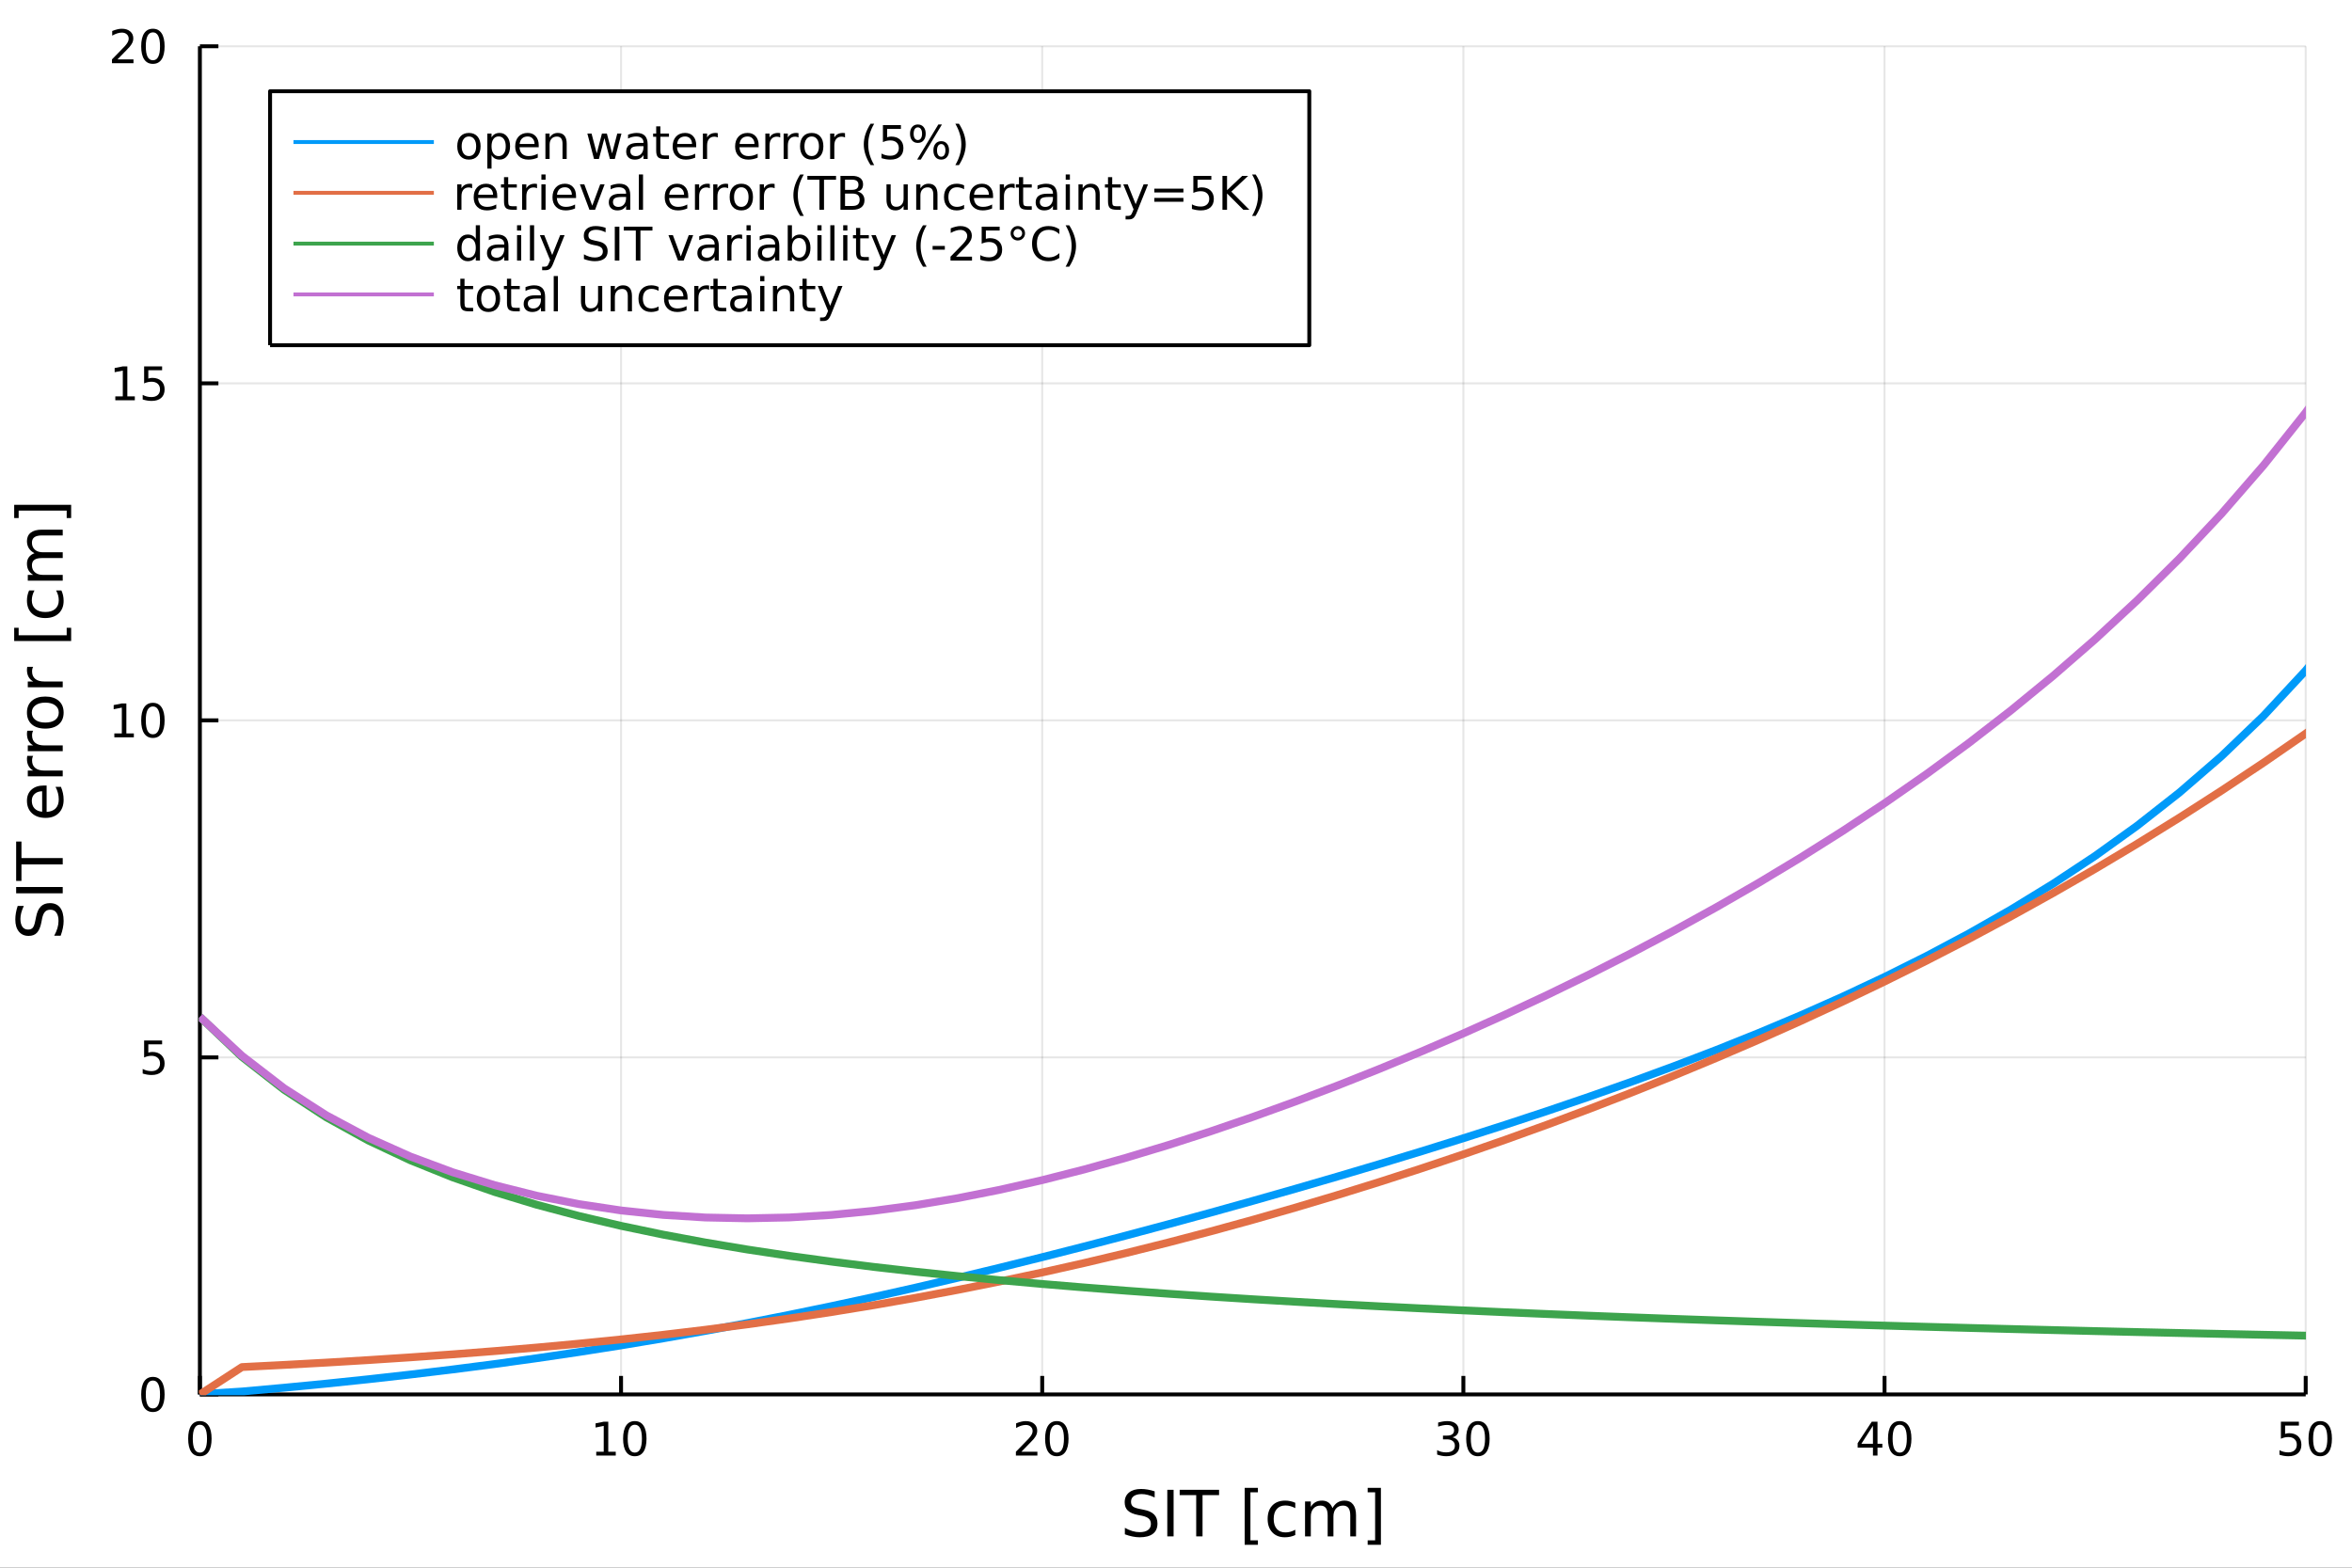 <?xml version="1.0" encoding="utf-8"?>
<svg xmlns="http://www.w3.org/2000/svg" xmlns:xlink="http://www.w3.org/1999/xlink" width="600" height="400" viewBox="0 0 2400 1600">
<rect x="0" y="0" width="2400" height="1600" fill="#333333" stroke="none"/>
<defs>
  <clipPath id="clip010">
    <rect x="0" y="0" width="2400" height="1600"/>
  </clipPath>
</defs>
<path clip-path="url(#clip010)" d="
M0 1600 L2400 1600 L2400 0 L0 0  Z
  " fill="#ffffff" fill-rule="evenodd" fill-opacity="1"/>
<defs>
  <clipPath id="clip011">
    <rect x="480" y="0" width="1681" height="1600"/>
  </clipPath>
</defs>
<path clip-path="url(#clip010)" d="
M203.964 1423.18 L2352.76 1423.18 L2352.76 47.244 L203.964 47.244  Z
  " fill="#ffffff" fill-rule="evenodd" fill-opacity="1"/>
<defs>
  <clipPath id="clip012">
    <rect x="203" y="47" width="2150" height="1377"/>
  </clipPath>
</defs>
<polyline clip-path="url(#clip012)" style="stroke:#000000; stroke-linecap:butt; stroke-linejoin:round; stroke-width:2; stroke-opacity:0.1; fill:none" points="
  203.964,1423.18 203.964,47.244 
  "/>
<polyline clip-path="url(#clip012)" style="stroke:#000000; stroke-linecap:butt; stroke-linejoin:round; stroke-width:2; stroke-opacity:0.1; fill:none" points="
  633.722,1423.18 633.722,47.244 
  "/>
<polyline clip-path="url(#clip012)" style="stroke:#000000; stroke-linecap:butt; stroke-linejoin:round; stroke-width:2; stroke-opacity:0.1; fill:none" points="
  1063.48,1423.18 1063.48,47.244 
  "/>
<polyline clip-path="url(#clip012)" style="stroke:#000000; stroke-linecap:butt; stroke-linejoin:round; stroke-width:2; stroke-opacity:0.1; fill:none" points="
  1493.24,1423.18 1493.24,47.244 
  "/>
<polyline clip-path="url(#clip012)" style="stroke:#000000; stroke-linecap:butt; stroke-linejoin:round; stroke-width:2; stroke-opacity:0.1; fill:none" points="
  1923,1423.18 1923,47.244 
  "/>
<polyline clip-path="url(#clip012)" style="stroke:#000000; stroke-linecap:butt; stroke-linejoin:round; stroke-width:2; stroke-opacity:0.1; fill:none" points="
  2352.76,1423.18 2352.76,47.244 
  "/>
<polyline clip-path="url(#clip010)" style="stroke:#000000; stroke-linecap:butt; stroke-linejoin:round; stroke-width:4; stroke-opacity:1; fill:none" points="
  203.964,1423.18 2352.76,1423.18 
  "/>
<polyline clip-path="url(#clip010)" style="stroke:#000000; stroke-linecap:butt; stroke-linejoin:round; stroke-width:4; stroke-opacity:1; fill:none" points="
  203.964,1423.18 203.964,1404.28 
  "/>
<polyline clip-path="url(#clip010)" style="stroke:#000000; stroke-linecap:butt; stroke-linejoin:round; stroke-width:4; stroke-opacity:1; fill:none" points="
  633.722,1423.18 633.722,1404.28 
  "/>
<polyline clip-path="url(#clip010)" style="stroke:#000000; stroke-linecap:butt; stroke-linejoin:round; stroke-width:4; stroke-opacity:1; fill:none" points="
  1063.48,1423.18 1063.48,1404.28 
  "/>
<polyline clip-path="url(#clip010)" style="stroke:#000000; stroke-linecap:butt; stroke-linejoin:round; stroke-width:4; stroke-opacity:1; fill:none" points="
  1493.24,1423.18 1493.24,1404.28 
  "/>
<polyline clip-path="url(#clip010)" style="stroke:#000000; stroke-linecap:butt; stroke-linejoin:round; stroke-width:4; stroke-opacity:1; fill:none" points="
  1923,1423.18 1923,1404.28 
  "/>
<polyline clip-path="url(#clip010)" style="stroke:#000000; stroke-linecap:butt; stroke-linejoin:round; stroke-width:4; stroke-opacity:1; fill:none" points="
  2352.76,1423.18 2352.76,1404.28 
  "/>
<path clip-path="url(#clip010)" d="M203.964 1454.1 Q200.352 1454.1 198.524 1457.66 Q196.718 1461.2 196.718 1468.33 Q196.718 1475.44 198.524 1479.01 Q200.352 1482.55 203.964 1482.55 Q207.598 1482.55 209.403 1479.01 Q211.232 1475.44 211.232 1468.33 Q211.232 1461.2 209.403 1457.66 Q207.598 1454.1 203.964 1454.1 M203.964 1450.39 Q209.774 1450.39 212.829 1455 Q215.908 1459.58 215.908 1468.33 Q215.908 1477.06 212.829 1481.67 Q209.774 1486.25 203.964 1486.25 Q198.153 1486.25 195.075 1481.67 Q192.019 1477.06 192.019 1468.33 Q192.019 1459.58 195.075 1455 Q198.153 1450.39 203.964 1450.39 Z" fill="#000000" fill-rule="evenodd" fill-opacity="1" /><path clip-path="url(#clip010)" d="M608.41 1481.64 L616.049 1481.64 L616.049 1455.28 L607.738 1456.95 L607.738 1452.69 L616.002 1451.02 L620.678 1451.02 L620.678 1481.64 L628.317 1481.64 L628.317 1485.58 L608.41 1485.58 L608.41 1481.64 Z" fill="#000000" fill-rule="evenodd" fill-opacity="1" /><path clip-path="url(#clip010)" d="M647.761 1454.1 Q644.15 1454.1 642.322 1457.66 Q640.516 1461.2 640.516 1468.33 Q640.516 1475.44 642.322 1479.01 Q644.15 1482.55 647.761 1482.55 Q651.396 1482.55 653.201 1479.01 Q655.03 1475.44 655.03 1468.33 Q655.03 1461.2 653.201 1457.66 Q651.396 1454.1 647.761 1454.1 M647.761 1450.39 Q653.571 1450.39 656.627 1455 Q659.706 1459.58 659.706 1468.33 Q659.706 1477.06 656.627 1481.67 Q653.571 1486.25 647.761 1486.25 Q641.951 1486.25 638.872 1481.67 Q635.817 1477.06 635.817 1468.33 Q635.817 1459.58 638.872 1455 Q641.951 1450.39 647.761 1450.39 Z" fill="#000000" fill-rule="evenodd" fill-opacity="1" /><path clip-path="url(#clip010)" d="M1042.25 1481.64 L1058.57 1481.64 L1058.57 1485.58 L1036.63 1485.58 L1036.63 1481.64 Q1039.29 1478.89 1043.87 1474.26 Q1048.48 1469.61 1049.66 1468.27 Q1051.91 1465.74 1052.79 1464.01 Q1053.69 1462.25 1053.69 1460.56 Q1053.69 1457.8 1051.74 1456.07 Q1049.82 1454.33 1046.72 1454.33 Q1044.52 1454.33 1042.07 1455.09 Q1039.64 1455.86 1036.86 1457.41 L1036.86 1452.69 Q1039.68 1451.55 1042.14 1450.97 Q1044.59 1450.39 1046.63 1450.39 Q1052 1450.39 1055.19 1453.08 Q1058.39 1455.77 1058.39 1460.26 Q1058.39 1462.39 1057.58 1464.31 Q1056.79 1466.2 1054.68 1468.8 Q1054.11 1469.47 1051 1472.69 Q1047.9 1475.88 1042.25 1481.64 Z" fill="#000000" fill-rule="evenodd" fill-opacity="1" /><path clip-path="url(#clip010)" d="M1078.39 1454.1 Q1074.78 1454.1 1072.95 1457.66 Q1071.14 1461.2 1071.14 1468.33 Q1071.14 1475.44 1072.95 1479.01 Q1074.78 1482.55 1078.39 1482.55 Q1082.02 1482.55 1083.83 1479.01 Q1085.66 1475.44 1085.66 1468.33 Q1085.66 1461.2 1083.83 1457.66 Q1082.02 1454.1 1078.39 1454.1 M1078.39 1450.39 Q1084.2 1450.39 1087.25 1455 Q1090.33 1459.58 1090.33 1468.33 Q1090.33 1477.06 1087.25 1481.67 Q1084.2 1486.25 1078.39 1486.25 Q1072.58 1486.25 1069.5 1481.67 Q1066.44 1477.06 1066.44 1468.33 Q1066.44 1459.58 1069.5 1455 Q1072.58 1450.39 1078.39 1450.39 Z" fill="#000000" fill-rule="evenodd" fill-opacity="1" /><path clip-path="url(#clip010)" d="M1482.08 1466.95 Q1485.44 1467.66 1487.31 1469.93 Q1489.21 1472.2 1489.21 1475.53 Q1489.21 1480.65 1485.69 1483.45 Q1482.17 1486.25 1475.69 1486.25 Q1473.52 1486.25 1471.2 1485.81 Q1468.91 1485.39 1466.46 1484.54 L1466.46 1480.02 Q1468.4 1481.16 1470.72 1481.74 Q1473.03 1482.32 1475.55 1482.32 Q1479.95 1482.32 1482.24 1480.58 Q1484.56 1478.84 1484.56 1475.53 Q1484.56 1472.48 1482.41 1470.77 Q1480.28 1469.03 1476.46 1469.03 L1472.43 1469.03 L1472.43 1465.19 L1476.64 1465.19 Q1480.09 1465.19 1481.92 1463.82 Q1483.75 1462.43 1483.75 1459.84 Q1483.75 1457.18 1481.85 1455.77 Q1479.98 1454.33 1476.46 1454.33 Q1474.54 1454.33 1472.34 1454.75 Q1470.14 1455.16 1467.5 1456.04 L1467.5 1451.88 Q1470.16 1451.14 1472.48 1450.77 Q1474.81 1450.39 1476.87 1450.39 Q1482.2 1450.39 1485.3 1452.83 Q1488.4 1455.23 1488.4 1459.35 Q1488.4 1462.22 1486.76 1464.21 Q1485.11 1466.18 1482.08 1466.95 Z" fill="#000000" fill-rule="evenodd" fill-opacity="1" /><path clip-path="url(#clip010)" d="M1508.08 1454.1 Q1504.47 1454.1 1502.64 1457.66 Q1500.83 1461.2 1500.83 1468.33 Q1500.83 1475.44 1502.64 1479.01 Q1504.47 1482.55 1508.08 1482.55 Q1511.71 1482.55 1513.52 1479.01 Q1515.35 1475.44 1515.35 1468.33 Q1515.35 1461.2 1513.52 1457.66 Q1511.71 1454.1 1508.08 1454.1 M1508.08 1450.39 Q1513.89 1450.39 1516.94 1455 Q1520.02 1459.58 1520.02 1468.33 Q1520.02 1477.06 1516.94 1481.67 Q1513.89 1486.25 1508.08 1486.25 Q1502.27 1486.25 1499.19 1481.67 Q1496.13 1477.06 1496.13 1468.33 Q1496.13 1459.58 1499.19 1455 Q1502.27 1450.39 1508.08 1450.39 Z" fill="#000000" fill-rule="evenodd" fill-opacity="1" /><path clip-path="url(#clip010)" d="M1911.17 1455.09 L1899.36 1473.54 L1911.17 1473.54 L1911.17 1455.09 M1909.94 1451.02 L1915.82 1451.02 L1915.82 1473.54 L1920.75 1473.54 L1920.75 1477.43 L1915.82 1477.43 L1915.82 1485.58 L1911.17 1485.58 L1911.17 1477.43 L1895.57 1477.43 L1895.57 1472.92 L1909.94 1451.02 Z" fill="#000000" fill-rule="evenodd" fill-opacity="1" /><path clip-path="url(#clip010)" d="M1938.48 1454.1 Q1934.87 1454.1 1933.04 1457.66 Q1931.24 1461.2 1931.24 1468.33 Q1931.24 1475.44 1933.04 1479.01 Q1934.87 1482.55 1938.48 1482.55 Q1942.12 1482.55 1943.92 1479.01 Q1945.75 1475.44 1945.75 1468.33 Q1945.75 1461.2 1943.92 1457.66 Q1942.12 1454.1 1938.48 1454.1 M1938.48 1450.39 Q1944.29 1450.39 1947.35 1455 Q1950.43 1459.58 1950.43 1468.33 Q1950.43 1477.06 1947.35 1481.67 Q1944.29 1486.25 1938.48 1486.25 Q1932.67 1486.25 1929.59 1481.67 Q1926.54 1477.06 1926.54 1468.33 Q1926.54 1459.58 1929.59 1455 Q1932.67 1450.39 1938.48 1450.39 Z" fill="#000000" fill-rule="evenodd" fill-opacity="1" /><path clip-path="url(#clip010)" d="M2327.46 1451.02 L2345.81 1451.02 L2345.81 1454.96 L2331.74 1454.96 L2331.74 1463.43 Q2332.76 1463.08 2333.77 1462.92 Q2334.79 1462.73 2335.81 1462.73 Q2341.6 1462.73 2344.98 1465.9 Q2348.36 1469.08 2348.36 1474.49 Q2348.36 1480.07 2344.89 1483.17 Q2341.41 1486.25 2335.09 1486.25 Q2332.92 1486.25 2330.65 1485.88 Q2328.4 1485.51 2326 1484.77 L2326 1480.07 Q2328.08 1481.2 2330.3 1481.76 Q2332.52 1482.32 2335 1482.32 Q2339.01 1482.32 2341.34 1480.21 Q2343.68 1478.1 2343.68 1474.49 Q2343.68 1470.88 2341.34 1468.77 Q2339.01 1466.67 2335 1466.67 Q2333.13 1466.67 2331.25 1467.08 Q2329.4 1467.5 2327.46 1468.38 L2327.46 1451.02 Z" fill="#000000" fill-rule="evenodd" fill-opacity="1" /><path clip-path="url(#clip010)" d="M2367.57 1454.1 Q2363.96 1454.1 2362.13 1457.66 Q2360.33 1461.2 2360.33 1468.33 Q2360.33 1475.44 2362.13 1479.01 Q2363.96 1482.55 2367.57 1482.55 Q2371.2 1482.55 2373.01 1479.01 Q2374.84 1475.44 2374.84 1468.33 Q2374.84 1461.2 2373.01 1457.66 Q2371.2 1454.1 2367.57 1454.1 M2367.57 1450.39 Q2373.38 1450.39 2376.44 1455 Q2379.52 1459.58 2379.52 1468.33 Q2379.52 1477.06 2376.44 1481.67 Q2373.38 1486.25 2367.57 1486.25 Q2361.76 1486.25 2358.68 1481.67 Q2355.63 1477.06 2355.63 1468.33 Q2355.63 1459.58 2358.68 1455 Q2361.76 1450.39 2367.57 1450.39 Z" fill="#000000" fill-rule="evenodd" fill-opacity="1" /><path clip-path="url(#clip010)" d="M1178.23 1522.08 L1178.23 1528.35 Q1174.57 1526.6 1171.32 1525.74 Q1168.07 1524.88 1165.05 1524.88 Q1159.8 1524.88 1156.93 1526.92 Q1154.1 1528.96 1154.1 1532.71 Q1154.1 1535.87 1155.98 1537.49 Q1157.89 1539.08 1163.17 1540.07 L1167.06 1540.86 Q1174.25 1542.23 1177.65 1545.7 Q1181.09 1549.14 1181.09 1554.93 Q1181.09 1561.84 1176.44 1565.4 Q1171.83 1568.97 1162.89 1568.97 Q1159.51 1568.97 1155.69 1568.2 Q1151.9 1567.44 1147.83 1565.94 L1147.83 1559.32 Q1151.75 1561.52 1155.5 1562.63 Q1159.26 1563.75 1162.89 1563.75 Q1168.39 1563.75 1171.38 1561.58 Q1174.38 1559.42 1174.38 1555.41 Q1174.38 1551.91 1172.21 1549.93 Q1170.08 1547.96 1165.18 1546.97 L1161.26 1546.21 Q1154.07 1544.78 1150.85 1541.72 Q1147.64 1538.67 1147.64 1533.22 Q1147.64 1526.92 1152.06 1523.29 Q1156.52 1519.66 1164.32 1519.66 Q1167.66 1519.66 1171.13 1520.27 Q1174.6 1520.87 1178.23 1522.08 Z" fill="#000000" fill-rule="evenodd" fill-opacity="1" /><path clip-path="url(#clip010)" d="M1191.12 1520.52 L1197.55 1520.52 L1197.55 1568.04 L1191.12 1568.04 L1191.12 1520.52 Z" fill="#000000" fill-rule="evenodd" fill-opacity="1" /><path clip-path="url(#clip010)" d="M1203.75 1520.52 L1243.95 1520.52 L1243.95 1525.93 L1227.08 1525.93 L1227.08 1568.04 L1220.62 1568.04 L1220.62 1525.93 L1203.75 1525.93 L1203.75 1520.52 Z" fill="#000000" fill-rule="evenodd" fill-opacity="1" /><path clip-path="url(#clip010)" d="M1270.08 1518.52 L1283.58 1518.52 L1283.58 1523.07 L1275.94 1523.07 L1275.94 1572.09 L1283.58 1572.09 L1283.58 1576.64 L1270.08 1576.64 L1270.08 1518.52 Z" fill="#000000" fill-rule="evenodd" fill-opacity="1" /><path clip-path="url(#clip010)" d="M1321.71 1533.76 L1321.71 1539.24 Q1319.23 1537.87 1316.71 1537.2 Q1314.23 1536.5 1311.68 1536.5 Q1305.99 1536.5 1302.84 1540.13 Q1299.68 1543.73 1299.68 1550.25 Q1299.68 1556.78 1302.84 1560.4 Q1305.99 1564 1311.68 1564 Q1314.23 1564 1316.71 1563.33 Q1319.23 1562.63 1321.71 1561.26 L1321.71 1566.68 Q1319.26 1567.82 1316.62 1568.39 Q1314.01 1568.97 1311.05 1568.97 Q1303 1568.97 1298.25 1563.91 Q1293.51 1558.85 1293.51 1550.25 Q1293.51 1541.53 1298.28 1536.53 Q1303.09 1531.54 1311.43 1531.54 Q1314.14 1531.54 1316.71 1532.11 Q1319.29 1532.65 1321.71 1533.76 Z" fill="#000000" fill-rule="evenodd" fill-opacity="1" /><path clip-path="url(#clip010)" d="M1359.65 1539.24 Q1361.85 1535.29 1364.9 1533.41 Q1367.96 1531.54 1372.09 1531.54 Q1377.66 1531.54 1380.69 1535.45 Q1383.71 1539.33 1383.71 1546.53 L1383.71 1568.04 L1377.82 1568.04 L1377.82 1546.72 Q1377.82 1541.59 1376.01 1539.11 Q1374.2 1536.63 1370.47 1536.63 Q1365.92 1536.63 1363.28 1539.65 Q1360.64 1542.68 1360.64 1547.9 L1360.64 1568.04 L1354.75 1568.04 L1354.75 1546.72 Q1354.75 1541.56 1352.93 1539.11 Q1351.12 1536.63 1347.33 1536.63 Q1342.84 1536.63 1340.2 1539.68 Q1337.56 1542.71 1337.56 1547.9 L1337.56 1568.04 L1331.67 1568.04 L1331.67 1532.4 L1337.56 1532.4 L1337.56 1537.93 Q1339.57 1534.66 1342.37 1533.1 Q1345.17 1531.54 1349.02 1531.54 Q1352.9 1531.54 1355.61 1533.51 Q1358.34 1535.48 1359.65 1539.24 Z" fill="#000000" fill-rule="evenodd" fill-opacity="1" /><path clip-path="url(#clip010)" d="M1409.08 1518.52 L1409.08 1576.64 L1395.58 1576.64 L1395.58 1572.09 L1403.19 1572.09 L1403.19 1523.07 L1395.58 1523.07 L1395.58 1518.52 L1409.08 1518.52 Z" fill="#000000" fill-rule="evenodd" fill-opacity="1" /><polyline clip-path="url(#clip012)" style="stroke:#000000; stroke-linecap:butt; stroke-linejoin:round; stroke-width:2; stroke-opacity:0.1; fill:none" points="
  203.964,1423.18 2352.76,1423.18 
  "/>
<polyline clip-path="url(#clip012)" style="stroke:#000000; stroke-linecap:butt; stroke-linejoin:round; stroke-width:2; stroke-opacity:0.1; fill:none" points="
  203.964,1079.2 2352.76,1079.2 
  "/>
<polyline clip-path="url(#clip012)" style="stroke:#000000; stroke-linecap:butt; stroke-linejoin:round; stroke-width:2; stroke-opacity:0.1; fill:none" points="
  203.964,735.212 2352.76,735.212 
  "/>
<polyline clip-path="url(#clip012)" style="stroke:#000000; stroke-linecap:butt; stroke-linejoin:round; stroke-width:2; stroke-opacity:0.1; fill:none" points="
  203.964,391.228 2352.76,391.228 
  "/>
<polyline clip-path="url(#clip012)" style="stroke:#000000; stroke-linecap:butt; stroke-linejoin:round; stroke-width:2; stroke-opacity:0.1; fill:none" points="
  203.964,47.244 2352.76,47.244 
  "/>
<polyline clip-path="url(#clip010)" style="stroke:#000000; stroke-linecap:butt; stroke-linejoin:round; stroke-width:4; stroke-opacity:1; fill:none" points="
  203.964,1423.18 203.964,47.244 
  "/>
<polyline clip-path="url(#clip010)" style="stroke:#000000; stroke-linecap:butt; stroke-linejoin:round; stroke-width:4; stroke-opacity:1; fill:none" points="
  203.964,1423.18 222.861,1423.18 
  "/>
<polyline clip-path="url(#clip010)" style="stroke:#000000; stroke-linecap:butt; stroke-linejoin:round; stroke-width:4; stroke-opacity:1; fill:none" points="
  203.964,1079.2 222.861,1079.2 
  "/>
<polyline clip-path="url(#clip010)" style="stroke:#000000; stroke-linecap:butt; stroke-linejoin:round; stroke-width:4; stroke-opacity:1; fill:none" points="
  203.964,735.212 222.861,735.212 
  "/>
<polyline clip-path="url(#clip010)" style="stroke:#000000; stroke-linecap:butt; stroke-linejoin:round; stroke-width:4; stroke-opacity:1; fill:none" points="
  203.964,391.228 222.861,391.228 
  "/>
<polyline clip-path="url(#clip010)" style="stroke:#000000; stroke-linecap:butt; stroke-linejoin:round; stroke-width:4; stroke-opacity:1; fill:none" points="
  203.964,47.244 222.861,47.244 
  "/>
<path clip-path="url(#clip010)" d="M156.019 1408.98 Q152.408 1408.98 150.579 1412.54 Q148.774 1416.08 148.774 1423.21 Q148.774 1430.32 150.579 1433.89 Q152.408 1437.43 156.019 1437.43 Q159.653 1437.43 161.459 1433.89 Q163.288 1430.32 163.288 1423.21 Q163.288 1416.08 161.459 1412.54 Q159.653 1408.98 156.019 1408.98 M156.019 1405.27 Q161.829 1405.27 164.885 1409.88 Q167.964 1414.46 167.964 1423.21 Q167.964 1431.94 164.885 1436.55 Q161.829 1441.13 156.019 1441.13 Q150.209 1441.13 147.13 1436.55 Q144.075 1431.94 144.075 1423.21 Q144.075 1414.46 147.13 1409.88 Q150.209 1405.27 156.019 1405.27 Z" fill="#000000" fill-rule="evenodd" fill-opacity="1" /><path clip-path="url(#clip010)" d="M147.061 1061.92 L165.417 1061.92 L165.417 1065.85 L151.343 1065.85 L151.343 1074.32 Q152.362 1073.98 153.38 1073.81 Q154.399 1073.63 155.417 1073.63 Q161.204 1073.63 164.584 1076.8 Q167.964 1079.97 167.964 1085.39 Q167.964 1090.97 164.491 1094.07 Q161.019 1097.15 154.7 1097.15 Q152.524 1097.15 150.255 1096.78 Q148.01 1096.41 145.603 1095.67 L145.603 1090.97 Q147.686 1092.1 149.908 1092.66 Q152.13 1093.21 154.607 1093.21 Q158.612 1093.21 160.95 1091.11 Q163.288 1089 163.288 1085.39 Q163.288 1081.78 160.95 1079.67 Q158.612 1077.56 154.607 1077.56 Q152.732 1077.56 150.857 1077.98 Q149.005 1078.4 147.061 1079.28 L147.061 1061.92 Z" fill="#000000" fill-rule="evenodd" fill-opacity="1" /><path clip-path="url(#clip010)" d="M116.668 748.557 L124.306 748.557 L124.306 722.191 L115.996 723.858 L115.996 719.599 L124.26 717.932 L128.936 717.932 L128.936 748.557 L136.575 748.557 L136.575 752.492 L116.668 752.492 L116.668 748.557 Z" fill="#000000" fill-rule="evenodd" fill-opacity="1" /><path clip-path="url(#clip010)" d="M156.019 721.011 Q152.408 721.011 150.579 724.575 Q148.774 728.117 148.774 735.247 Q148.774 742.353 150.579 745.918 Q152.408 749.46 156.019 749.46 Q159.653 749.46 161.459 745.918 Q163.288 742.353 163.288 735.247 Q163.288 728.117 161.459 724.575 Q159.653 721.011 156.019 721.011 M156.019 717.307 Q161.829 717.307 164.885 721.913 Q167.964 726.497 167.964 735.247 Q167.964 743.973 164.885 748.58 Q161.829 753.163 156.019 753.163 Q150.209 753.163 147.13 748.58 Q144.075 743.973 144.075 735.247 Q144.075 726.497 147.13 721.913 Q150.209 717.307 156.019 717.307 Z" fill="#000000" fill-rule="evenodd" fill-opacity="1" /><path clip-path="url(#clip010)" d="M117.663 404.573 L125.302 404.573 L125.302 378.207 L116.992 379.874 L116.992 375.615 L125.255 373.948 L129.931 373.948 L129.931 404.573 L137.57 404.573 L137.57 408.508 L117.663 408.508 L117.663 404.573 Z" fill="#000000" fill-rule="evenodd" fill-opacity="1" /><path clip-path="url(#clip010)" d="M147.061 373.948 L165.417 373.948 L165.417 377.883 L151.343 377.883 L151.343 386.355 Q152.362 386.008 153.38 385.846 Q154.399 385.661 155.417 385.661 Q161.204 385.661 164.584 388.832 Q167.964 392.003 167.964 397.42 Q167.964 402.999 164.491 406.101 Q161.019 409.179 154.7 409.179 Q152.524 409.179 150.255 408.809 Q148.01 408.439 145.603 407.698 L145.603 402.999 Q147.686 404.133 149.908 404.689 Q152.13 405.244 154.607 405.244 Q158.612 405.244 160.95 403.138 Q163.288 401.031 163.288 397.42 Q163.288 393.809 160.95 391.703 Q158.612 389.596 154.607 389.596 Q152.732 389.596 150.857 390.013 Q149.005 390.429 147.061 391.309 L147.061 373.948 Z" fill="#000000" fill-rule="evenodd" fill-opacity="1" /><path clip-path="url(#clip010)" d="M119.885 60.589 L136.204 60.589 L136.204 64.524 L114.26 64.524 L114.26 60.589 Q116.922 57.834 121.505 53.205 Q126.112 48.552 127.292 47.209 Q129.538 44.686 130.417 42.95 Q131.32 41.191 131.32 39.501 Q131.32 36.746 129.376 35.01 Q127.455 33.274 124.353 33.274 Q122.154 33.274 119.7 34.038 Q117.269 34.802 114.492 36.353 L114.492 31.631 Q117.316 30.497 119.769 29.918 Q122.223 29.339 124.26 29.339 Q129.63 29.339 132.825 32.024 Q136.019 34.709 136.019 39.2 Q136.019 41.33 135.209 43.251 Q134.422 45.149 132.316 47.742 Q131.737 48.413 128.635 51.631 Q125.533 54.825 119.885 60.589 Z" fill="#000000" fill-rule="evenodd" fill-opacity="1" /><path clip-path="url(#clip010)" d="M156.019 33.043 Q152.408 33.043 150.579 36.608 Q148.774 40.149 148.774 47.279 Q148.774 54.385 150.579 57.95 Q152.408 61.492 156.019 61.492 Q159.653 61.492 161.459 57.95 Q163.288 54.385 163.288 47.279 Q163.288 40.149 161.459 36.608 Q159.653 33.043 156.019 33.043 M156.019 29.339 Q161.829 29.339 164.885 33.946 Q167.964 38.529 167.964 47.279 Q167.964 56.006 164.885 60.612 Q161.829 65.195 156.019 65.195 Q150.209 65.195 147.13 60.612 Q144.075 56.006 144.075 47.279 Q144.075 38.529 147.13 33.946 Q150.209 29.339 156.019 29.339 Z" fill="#000000" fill-rule="evenodd" fill-opacity="1" /><path clip-path="url(#clip010)" d="M18.044 924.608 L24.314 924.608 Q22.563 928.268 21.704 931.514 Q20.845 934.761 20.845 937.785 Q20.845 943.036 22.882 945.901 Q24.919 948.734 28.674 948.734 Q31.826 948.734 33.449 946.856 Q35.04 944.946 36.027 939.663 L36.823 935.779 Q38.191 928.586 41.66 925.181 Q45.098 921.743 50.891 921.743 Q57.798 921.743 61.362 926.39 Q64.927 931.005 64.927 939.949 Q64.927 943.323 64.163 947.142 Q63.399 950.93 61.904 955.004 L55.283 955.004 Q57.479 951.089 58.593 947.333 Q59.707 943.577 59.707 939.949 Q59.707 934.443 57.543 931.451 Q55.379 928.459 51.368 928.459 Q47.867 928.459 45.894 930.623 Q43.92 932.756 42.934 937.657 L42.17 941.572 Q40.737 948.766 37.682 951.98 Q34.626 955.195 29.184 955.195 Q22.882 955.195 19.253 950.771 Q15.625 946.315 15.625 938.517 Q15.625 935.175 16.23 931.705 Q16.834 928.236 18.044 924.608 Z" fill="#000000" fill-rule="evenodd" fill-opacity="1" /><path clip-path="url(#clip010)" d="M16.484 911.717 L16.484 905.288 L64.004 905.288 L64.004 911.717 L16.484 911.717 Z" fill="#000000" fill-rule="evenodd" fill-opacity="1" /><path clip-path="url(#clip010)" d="M16.484 899.081 L16.484 858.882 L21.895 858.882 L21.895 875.751 L64.004 875.751 L64.004 882.212 L21.895 882.212 L21.895 899.081 L16.484 899.081 Z" fill="#000000" fill-rule="evenodd" fill-opacity="1" /><path clip-path="url(#clip010)" d="M44.716 801.718 L47.581 801.718 L47.581 828.645 Q53.628 828.263 56.811 825.016 Q59.962 821.738 59.962 815.913 Q59.962 812.539 59.134 809.388 Q58.307 806.206 56.652 803.086 L62.19 803.086 Q63.527 806.237 64.227 809.548 Q64.927 812.858 64.927 816.263 Q64.927 824.793 59.962 829.79 Q54.997 834.756 46.53 834.756 Q37.777 834.756 32.653 830.045 Q27.497 825.303 27.497 817.282 Q27.497 810.089 32.144 805.919 Q36.759 801.718 44.716 801.718 M42.997 807.574 Q38.191 807.638 35.327 810.28 Q32.462 812.89 32.462 817.218 Q32.462 822.12 35.231 825.08 Q38 828.008 43.029 828.454 L42.997 807.574 Z" fill="#000000" fill-rule="evenodd" fill-opacity="1" /><path clip-path="url(#clip010)" d="M33.831 771.449 Q33.258 772.435 33.003 773.613 Q32.717 774.759 32.717 776.159 Q32.717 781.125 35.963 783.798 Q39.178 786.44 45.225 786.44 L64.004 786.44 L64.004 792.328 L28.356 792.328 L28.356 786.44 L33.894 786.44 Q30.648 784.594 29.088 781.634 Q27.497 778.674 27.497 774.441 Q27.497 773.836 27.592 773.104 Q27.656 772.372 27.815 771.481 L33.831 771.449 Z" fill="#000000" fill-rule="evenodd" fill-opacity="1" /><path clip-path="url(#clip010)" d="M33.831 745.795 Q33.258 746.782 33.003 747.959 Q32.717 749.105 32.717 750.506 Q32.717 755.471 35.963 758.144 Q39.178 760.786 45.225 760.786 L64.004 760.786 L64.004 766.674 L28.356 766.674 L28.356 760.786 L33.894 760.786 Q30.648 758.94 29.088 755.98 Q27.497 753.02 27.497 748.787 Q27.497 748.182 27.592 747.45 Q27.656 746.718 27.815 745.827 L33.831 745.795 Z" fill="#000000" fill-rule="evenodd" fill-opacity="1" /><path clip-path="url(#clip010)" d="M32.462 727.271 Q32.462 731.981 36.154 734.719 Q39.815 737.456 46.212 737.456 Q52.609 737.456 56.302 734.75 Q59.962 732.013 59.962 727.271 Q59.962 722.592 56.27 719.855 Q52.578 717.117 46.212 717.117 Q39.878 717.117 36.186 719.855 Q32.462 722.592 32.462 727.271 M27.497 727.271 Q27.497 719.632 32.462 715.271 Q37.427 710.911 46.212 710.911 Q54.965 710.911 59.962 715.271 Q64.927 719.632 64.927 727.271 Q64.927 734.941 59.962 739.302 Q54.965 743.631 46.212 743.631 Q37.427 743.631 32.462 739.302 Q27.497 734.941 27.497 727.271 Z" fill="#000000" fill-rule="evenodd" fill-opacity="1" /><path clip-path="url(#clip010)" d="M33.831 680.546 Q33.258 681.533 33.003 682.711 Q32.717 683.857 32.717 685.257 Q32.717 690.222 35.963 692.896 Q39.178 695.538 45.225 695.538 L64.004 695.538 L64.004 701.426 L28.356 701.426 L28.356 695.538 L33.894 695.538 Q30.648 693.692 29.088 690.732 Q27.497 687.772 27.497 683.538 Q27.497 682.934 27.592 682.202 Q27.656 681.469 27.815 680.578 L33.831 680.546 Z" fill="#000000" fill-rule="evenodd" fill-opacity="1" /><path clip-path="url(#clip010)" d="M14.479 654.224 L14.479 640.729 L19.03 640.729 L19.03 648.368 L68.046 648.368 L68.046 640.729 L72.598 640.729 L72.598 654.224 L14.479 654.224 Z" fill="#000000" fill-rule="evenodd" fill-opacity="1" /><path clip-path="url(#clip010)" d="M29.725 602.598 L35.199 602.598 Q33.831 605.081 33.162 607.595 Q32.462 610.078 32.462 612.624 Q32.462 618.322 36.09 621.473 Q39.687 624.624 46.212 624.624 Q52.737 624.624 56.365 621.473 Q59.962 618.322 59.962 612.624 Q59.962 610.078 59.294 607.595 Q58.593 605.081 57.225 602.598 L62.636 602.598 Q63.781 605.049 64.354 607.691 Q64.927 610.301 64.927 613.261 Q64.927 621.314 59.866 626.056 Q54.806 630.798 46.212 630.798 Q37.491 630.798 32.494 626.024 Q27.497 621.218 27.497 612.879 Q27.497 610.174 28.07 607.595 Q28.611 605.017 29.725 602.598 Z" fill="#000000" fill-rule="evenodd" fill-opacity="1" /><path clip-path="url(#clip010)" d="M35.199 564.659 Q31.253 562.463 29.375 559.407 Q27.497 556.352 27.497 552.214 Q27.497 546.644 31.412 543.62 Q35.295 540.596 42.488 540.596 L64.004 540.596 L64.004 546.485 L42.679 546.485 Q37.555 546.485 35.072 548.299 Q32.589 550.113 32.589 553.837 Q32.589 558.389 35.613 561.03 Q38.637 563.672 43.857 563.672 L64.004 563.672 L64.004 569.56 L42.679 569.56 Q37.523 569.56 35.072 571.375 Q32.589 573.189 32.589 576.976 Q32.589 581.464 35.645 584.106 Q38.669 586.748 43.857 586.748 L64.004 586.748 L64.004 592.636 L28.356 592.636 L28.356 586.748 L33.894 586.748 Q30.616 584.743 29.056 581.942 Q27.497 579.141 27.497 575.29 Q27.497 571.406 29.47 568.701 Q31.444 565.964 35.199 564.659 Z" fill="#000000" fill-rule="evenodd" fill-opacity="1" /><path clip-path="url(#clip010)" d="M14.479 515.229 L72.598 515.229 L72.598 528.724 L68.046 528.724 L68.046 521.117 L19.03 521.117 L19.03 528.724 L14.479 528.724 L14.479 515.229 Z" fill="#000000" fill-rule="evenodd" fill-opacity="1" /><polyline clip-path="url(#clip012)" style="stroke:#009af9; stroke-linecap:butt; stroke-linejoin:round; stroke-width:8; stroke-opacity:1; fill:none" points="
  203.964,1422.87 246.939,1420.19 289.915,1416.32 332.891,1412.16 375.867,1407.68 418.843,1402.86 461.819,1397.69 504.794,1392.15 547.77,1386.21 590.746,1379.88 
  633.722,1373.12 676.698,1365.95 719.674,1358.35 762.65,1350.32 805.625,1341.87 848.601,1333.01 891.577,1323.74 934.553,1314.1 977.529,1304.09 1020.5,1293.74 
  1063.48,1283.08 1106.46,1272.12 1149.43,1260.89 1192.41,1249.39 1235.38,1237.64 1278.36,1225.65 1321.34,1213.41 1364.31,1200.92 1407.29,1188.15 1450.26,1175.08 
  1493.24,1161.69 1536.21,1147.92 1579.19,1133.75 1622.17,1119.1 1665.14,1103.92 1708.12,1088.15 1751.09,1071.69 1794.07,1054.46 1837.05,1036.37 1880.02,1017.29 
  1923,997.112 1965.97,975.675 2008.95,952.817 2051.92,928.345 2094.9,902.029 2137.88,873.594 2180.85,842.706 2223.83,808.951 2266.8,771.8 2309.78,730.565 
  2352.76,684.312 2395.73,631.726 2438.71,570.848 2481.68,498.541 2524.66,409.192 2567.64,290.79 2610.61,-3903.54 2653.59,-3884.33 2696.56,-3865.68 2739.54,-3847.61 
  2782.51,-3830.14 2825.49,-3813.26 2868.47,-3796.98 2911.44,-3781.31 2954.42,-3766.25 2997.39,-3751.79 3040.37,-3737.94 3083.35,-3724.69 3126.32,-3712.04 3169.3,-3699.97 
  3212.27,-3688.49 3255.25,-3677.57 3298.22,-3667.21 3341.2,-3657.4 3384.18,-3648.11 3427.15,-3639.34 3470.13,-3631.07 3513.1,-3623.29 3556.08,-3615.96 3599.06,-3609.09 
  3642.03,-3602.64 3685.01,-3596.61 3727.98,-3590.96 3770.96,-3585.69 3813.93,-3580.77 3856.91,-3576.19 3899.89,-3571.93 3942.86,-3567.97 3985.84,-3564.29 4028.81,-3560.88 
  4071.79,-3557.72 
  "/>
<polyline clip-path="url(#clip012)" style="stroke:#e26f46; stroke-linecap:butt; stroke-linejoin:round; stroke-width:8; stroke-opacity:1; fill:none" points="
  203.964,1423.18 246.939,1395.23 289.915,1393.05 332.891,1390.69 375.867,1388.11 418.843,1385.31 461.819,1382.26 504.794,1378.93 547.77,1375.3 590.746,1371.34 
  633.722,1367.02 676.698,1362.32 719.674,1357.19 762.65,1351.63 805.625,1345.59 848.601,1339.07 891.577,1332.05 934.553,1324.51 977.529,1316.43 1020.5,1307.83 
  1063.48,1298.68 1106.46,1289 1149.43,1278.78 1192.41,1268.03 1235.38,1256.76 1278.36,1244.95 1321.34,1232.63 1364.31,1219.79 1407.29,1206.43 1450.26,1192.54 
  1493.24,1178.13 1536.21,1163.18 1579.19,1147.68 1622.17,1131.62 1665.14,1114.98 1708.12,1097.75 1751.09,1079.89 1794.07,1061.4 1837.05,1042.23 1880.02,1022.37 
  1923,1001.78 1965.97,980.429 2008.95,958.29 2051.92,935.327 2094.9,911.508 2137.88,886.798 2180.85,861.161 2223.83,834.565 2266.8,806.976 2309.78,778.359 
  2352.76,748.682 2395.73,717.913 2438.71,686.023 2481.68,652.981 2524.66,618.761 2567.64,583.336 2610.61,546.683 2653.59,508.779 2696.56,469.605 2739.54,429.143 
  2782.51,387.378 2825.49,344.295 2868.47,299.883 2911.44,254.134 2954.42,207.04 2997.39,158.596 3040.37,108.798 3083.35,57.645 3126.32,5.138 3169.3,-48.722 
  3212.27,-103.931 3255.25,-160.485 3298.22,-218.377 3341.2,-277.601 3384.18,-338.145 3427.15,-400.002 3470.13,-463.158 3513.1,-527.601 3556.08,-593.317 3599.06,-660.29 
  3642.03,-728.503 3685.01,-797.936 3727.98,-868.569 3770.96,-940.381 3813.93,-1013.35 3856.91,-1087.44 3899.89,-1162.64 3942.86,-1238.91 3985.84,-1316.23 4028.81,-1394.55 
  4071.79,-1473.86 
  "/>
<polyline clip-path="url(#clip012)" style="stroke:#3da44d; stroke-linecap:butt; stroke-linejoin:round; stroke-width:8; stroke-opacity:1; fill:none" points="
  203.964,1037.78 246.939,1078.7 289.915,1112.22 332.891,1140.29 375.867,1164.02 418.843,1184.23 461.819,1201.57 504.794,1216.56 547.77,1229.61 590.746,1241.04 
  633.722,1251.13 676.698,1260.09 719.674,1268.09 762.65,1275.28 805.625,1281.77 848.601,1287.66 891.577,1293.03 934.553,1297.94 977.529,1302.45 1020.5,1306.6 
  1063.48,1310.45 1106.46,1314.01 1149.43,1317.33 1192.41,1320.42 1235.38,1323.32 1278.36,1326.03 1321.34,1328.57 1364.31,1330.97 1407.29,1333.23 1450.26,1335.37 
  1493.24,1337.39 1536.21,1339.31 1579.19,1341.13 1622.17,1342.86 1665.14,1344.5 1708.12,1346.07 1751.09,1347.57 1794.07,1349 1837.05,1350.37 1880.02,1351.68 
  1923,1352.94 1965.97,1354.15 2008.95,1355.31 2051.92,1356.42 2094.9,1357.49 2137.88,1358.53 2180.85,1359.52 2223.83,1360.48 2266.8,1361.41 2309.78,1362.3 
  2352.76,1363.17 2395.73,1364 2438.71,1364.81 2481.68,1365.6 2524.66,1366.36 2567.64,1367.09 2610.61,1367.81 2653.59,1368.5 2696.56,1369.17 2739.54,1369.83 
  2782.51,1370.46 2825.49,1371.08 2868.47,1371.68 2911.44,1372.26 2954.42,1372.83 2997.39,1373.39 3040.37,1373.93 3083.35,1374.45 3126.32,1374.97 3169.3,1375.47 
  3212.27,1375.96 3255.25,1376.43 3298.22,1376.9 3341.2,1377.35 3384.18,1377.8 3427.15,1378.23 3470.13,1378.66 3513.1,1379.07 3556.08,1379.48 3599.06,1379.87 
  3642.03,1380.26 3685.01,1380.64 3727.98,1381.02 3770.96,1381.38 3813.93,1381.74 3856.91,1382.09 3899.89,1382.43 3942.86,1382.77 3985.84,1383.1 4028.81,1383.42 
  4071.79,1383.74 
  "/>
<polyline clip-path="url(#clip012)" style="stroke:#c271d2; stroke-linecap:butt; stroke-linejoin:round; stroke-width:8; stroke-opacity:1; fill:none" points="
  203.964,1037.78 246.939,1077.56 289.915,1110.69 332.891,1138.22 375.867,1161.2 418.843,1180.4 461.819,1196.39 504.794,1209.61 547.77,1220.38 590.746,1228.92 
  633.722,1235.4 676.698,1239.94 719.674,1242.6 762.65,1243.45 805.625,1242.55 848.601,1239.96 891.577,1235.74 934.553,1229.99 977.529,1222.8 1020.5,1214.25 
  1063.48,1204.46 1106.46,1193.53 1149.43,1181.53 1192.41,1168.56 1235.38,1154.68 1278.36,1139.95 1321.34,1124.41 1364.31,1108.11 1407.29,1091.05 1450.26,1073.24 
  1493.24,1054.68 1536.21,1035.36 1579.19,1015.25 1622.17,994.317 1665.14,972.514 1708.12,949.79 1751.09,926.082 1794.07,901.318 1837.05,875.417 1880.02,848.285 
  1923,819.816 1965.97,789.891 2008.95,758.371 2051.92,725.098 2094.9,689.885 2137.88,652.511 2180.85,612.707 2223.83,570.141 2266.8,524.393 2309.78,474.91 
  2352.76,420.945 2395.73,361.435 2438.71,294.784 2481.68,218.406 2524.66,127.614 2567.64,12.226 2610.61,-3975.46 2653.59,-3962.8 2696.56,-3951.23 2739.54,-3940.79 
  2782.51,-3931.54 2825.49,-3923.5 2868.47,-3916.72 2911.44,-3911.24 2954.42,-3907.08 2997.39,-3904.3 3040.37,-3902.91 3083.35,-3902.95 3126.32,-3904.45 3169.3,-3907.44 
  3212.27,-3911.93 3255.25,-3917.97 3298.22,-3925.55 3341.2,-3934.71 3384.18,-3945.46 3427.15,-3957.82 3470.13,-3971.79 3513.1,-3987.39 3556.08,-4004.63 3599.06,-4023.51 
  3642.03,-4044.04 3685.01,-4066.21 3727.98,-4090.03 3770.96,-4115.5 3813.93,-4142.6 3856.91,-4171.34 3899.89,-4201.7 3942.86,-4233.67 3985.84,-4267.23 4028.81,-4302.38 
  4071.79,-4339.09 
  "/>
<path clip-path="url(#clip010)" d="
M275.59 352.309 L1336.01 352.309 L1336.01 93.109 L275.59 93.109  Z
  " fill="#ffffff" fill-rule="evenodd" fill-opacity="1"/>
<polyline clip-path="url(#clip010)" style="stroke:#000000; stroke-linecap:butt; stroke-linejoin:round; stroke-width:4; stroke-opacity:1; fill:none" points="
  275.59,352.309 1336.01,352.309 1336.01,93.109 275.59,93.109 275.59,352.309 
  "/>
<polyline clip-path="url(#clip010)" style="stroke:#009af9; stroke-linecap:butt; stroke-linejoin:round; stroke-width:4; stroke-opacity:1; fill:none" points="
  299.465,144.949 442.718,144.949 
  "/>
<path clip-path="url(#clip010)" d="M478.492 139.289 Q475.066 139.289 473.075 141.974 Q471.084 144.636 471.084 149.289 Q471.084 153.942 473.052 156.627 Q475.043 159.289 478.492 159.289 Q481.895 159.289 483.885 156.604 Q485.876 153.918 485.876 149.289 Q485.876 144.682 483.885 141.997 Q481.895 139.289 478.492 139.289 M478.492 135.678 Q484.047 135.678 487.219 139.289 Q490.39 142.9 490.39 149.289 Q490.39 155.655 487.219 159.289 Q484.047 162.9 478.492 162.9 Q472.913 162.9 469.742 159.289 Q466.594 155.655 466.594 149.289 Q466.594 142.9 469.742 139.289 Q472.913 135.678 478.492 135.678 Z" fill="#000000" fill-rule="evenodd" fill-opacity="1" /><path clip-path="url(#clip010)" d="M501.57 158.34 L501.57 172.09 L497.288 172.09 L497.288 136.303 L501.57 136.303 L501.57 140.238 Q502.913 137.923 504.95 136.812 Q507.01 135.678 509.857 135.678 Q514.58 135.678 517.519 139.428 Q520.482 143.178 520.482 149.289 Q520.482 155.4 517.519 159.15 Q514.58 162.9 509.857 162.9 Q507.01 162.9 504.95 161.789 Q502.913 160.655 501.57 158.34 M516.061 149.289 Q516.061 144.59 514.117 141.928 Q512.195 139.243 508.816 139.243 Q505.436 139.243 503.492 141.928 Q501.57 144.59 501.57 149.289 Q501.57 153.988 503.492 156.673 Q505.436 159.335 508.816 159.335 Q512.195 159.335 514.117 156.673 Q516.061 153.988 516.061 149.289 Z" fill="#000000" fill-rule="evenodd" fill-opacity="1" /><path clip-path="url(#clip010)" d="M549.718 148.201 L549.718 150.284 L530.135 150.284 Q530.413 154.682 532.774 156.997 Q535.158 159.289 539.394 159.289 Q541.848 159.289 544.14 158.687 Q546.454 158.085 548.723 156.881 L548.723 160.909 Q546.431 161.881 544.024 162.391 Q541.616 162.9 539.14 162.9 Q532.936 162.9 529.302 159.289 Q525.691 155.678 525.691 149.52 Q525.691 143.155 529.117 139.428 Q532.566 135.678 538.399 135.678 Q543.63 135.678 546.663 139.057 Q549.718 142.414 549.718 148.201 M545.459 146.951 Q545.413 143.456 543.491 141.372 Q541.593 139.289 538.445 139.289 Q534.88 139.289 532.728 141.303 Q530.598 143.317 530.274 146.974 L545.459 146.951 Z" fill="#000000" fill-rule="evenodd" fill-opacity="1" /><path clip-path="url(#clip010)" d="M578.26 146.581 L578.26 162.229 L574.001 162.229 L574.001 146.719 Q574.001 143.039 572.565 141.21 Q571.13 139.382 568.26 139.382 Q564.811 139.382 562.82 141.581 Q560.829 143.78 560.829 147.576 L560.829 162.229 L556.547 162.229 L556.547 136.303 L560.829 136.303 L560.829 140.331 Q562.357 137.993 564.417 136.835 Q566.501 135.678 569.209 135.678 Q573.677 135.678 575.968 138.456 Q578.26 141.21 578.26 146.581 Z" fill="#000000" fill-rule="evenodd" fill-opacity="1" /><path clip-path="url(#clip010)" d="M599.348 136.303 L603.607 136.303 L608.931 156.534 L614.232 136.303 L619.255 136.303 L624.579 156.534 L629.88 136.303 L634.139 136.303 L627.357 162.229 L622.334 162.229 L616.755 140.979 L611.153 162.229 L606.13 162.229 L599.348 136.303 Z" fill="#000000" fill-rule="evenodd" fill-opacity="1" /><path clip-path="url(#clip010)" d="M652.38 149.196 Q647.218 149.196 645.227 150.377 Q643.236 151.557 643.236 154.405 Q643.236 156.673 644.718 158.016 Q646.222 159.335 648.792 159.335 Q652.333 159.335 654.463 156.835 Q656.616 154.312 656.616 150.145 L656.616 149.196 L652.38 149.196 M660.875 147.437 L660.875 162.229 L656.616 162.229 L656.616 158.293 Q655.158 160.655 652.982 161.789 Q650.806 162.9 647.658 162.9 Q643.676 162.9 641.315 160.678 Q638.977 158.432 638.977 154.682 Q638.977 150.307 641.894 148.085 Q644.834 145.863 650.644 145.863 L656.616 145.863 L656.616 145.446 Q656.616 142.507 654.671 140.909 Q652.75 139.289 649.255 139.289 Q647.033 139.289 644.926 139.821 Q642.82 140.354 640.875 141.419 L640.875 137.483 Q643.213 136.581 645.412 136.141 Q647.611 135.678 649.695 135.678 Q655.32 135.678 658.097 138.594 Q660.875 141.511 660.875 147.437 Z" fill="#000000" fill-rule="evenodd" fill-opacity="1" /><path clip-path="url(#clip010)" d="M673.861 128.942 L673.861 136.303 L682.634 136.303 L682.634 139.613 L673.861 139.613 L673.861 153.687 Q673.861 156.858 674.718 157.761 Q675.597 158.664 678.259 158.664 L682.634 158.664 L682.634 162.229 L678.259 162.229 Q673.329 162.229 671.454 160.4 Q669.579 158.548 669.579 153.687 L669.579 139.613 L666.454 139.613 L666.454 136.303 L669.579 136.303 L669.579 128.942 L673.861 128.942 Z" fill="#000000" fill-rule="evenodd" fill-opacity="1" /><path clip-path="url(#clip010)" d="M710.412 148.201 L710.412 150.284 L690.829 150.284 Q691.106 154.682 693.468 156.997 Q695.852 159.289 700.088 159.289 Q702.542 159.289 704.833 158.687 Q707.148 158.085 709.417 156.881 L709.417 160.909 Q707.125 161.881 704.717 162.391 Q702.31 162.9 699.833 162.9 Q693.63 162.9 689.995 159.289 Q686.384 155.678 686.384 149.52 Q686.384 143.155 689.81 139.428 Q693.259 135.678 699.093 135.678 Q704.324 135.678 707.356 139.057 Q710.412 142.414 710.412 148.201 M706.153 146.951 Q706.106 143.456 704.185 141.372 Q702.287 139.289 699.139 139.289 Q695.574 139.289 693.421 141.303 Q691.292 143.317 690.968 146.974 L706.153 146.951 Z" fill="#000000" fill-rule="evenodd" fill-opacity="1" /><path clip-path="url(#clip010)" d="M732.426 140.284 Q731.708 139.868 730.852 139.682 Q730.018 139.474 729 139.474 Q725.389 139.474 723.444 141.835 Q721.523 144.173 721.523 148.571 L721.523 162.229 L717.241 162.229 L717.241 136.303 L721.523 136.303 L721.523 140.331 Q722.866 137.969 725.018 136.835 Q727.171 135.678 730.25 135.678 Q730.69 135.678 731.222 135.747 Q731.754 135.794 732.403 135.909 L732.426 140.284 Z" fill="#000000" fill-rule="evenodd" fill-opacity="1" /><path clip-path="url(#clip010)" d="M774.138 148.201 L774.138 150.284 L754.555 150.284 Q754.833 154.682 757.194 156.997 Q759.578 159.289 763.814 159.289 Q766.268 159.289 768.56 158.687 Q770.875 158.085 773.143 156.881 L773.143 160.909 Q770.851 161.881 768.444 162.391 Q766.037 162.9 763.56 162.9 Q757.356 162.9 753.722 159.289 Q750.111 155.678 750.111 149.52 Q750.111 143.155 753.537 139.428 Q756.986 135.678 762.819 135.678 Q768.05 135.678 771.083 139.057 Q774.138 142.414 774.138 148.201 M769.879 146.951 Q769.833 143.456 767.912 141.372 Q766.013 139.289 762.865 139.289 Q759.301 139.289 757.148 141.303 Q755.018 143.317 754.694 146.974 L769.879 146.951 Z" fill="#000000" fill-rule="evenodd" fill-opacity="1" /><path clip-path="url(#clip010)" d="M796.152 140.284 Q795.435 139.868 794.578 139.682 Q793.745 139.474 792.726 139.474 Q789.115 139.474 787.171 141.835 Q785.249 144.173 785.249 148.571 L785.249 162.229 L780.967 162.229 L780.967 136.303 L785.249 136.303 L785.249 140.331 Q786.592 137.969 788.745 136.835 Q790.898 135.678 793.976 135.678 Q794.416 135.678 794.948 135.747 Q795.481 135.794 796.129 135.909 L796.152 140.284 Z" fill="#000000" fill-rule="evenodd" fill-opacity="1" /><path clip-path="url(#clip010)" d="M814.809 140.284 Q814.092 139.868 813.235 139.682 Q812.402 139.474 811.384 139.474 Q807.772 139.474 805.828 141.835 Q803.907 144.173 803.907 148.571 L803.907 162.229 L799.624 162.229 L799.624 136.303 L803.907 136.303 L803.907 140.331 Q805.249 137.969 807.402 136.835 Q809.555 135.678 812.634 135.678 Q813.073 135.678 813.606 135.747 Q814.138 135.794 814.786 135.909 L814.809 140.284 Z" fill="#000000" fill-rule="evenodd" fill-opacity="1" /><path clip-path="url(#clip010)" d="M828.282 139.289 Q824.856 139.289 822.865 141.974 Q820.874 144.636 820.874 149.289 Q820.874 153.942 822.842 156.627 Q824.833 159.289 828.282 159.289 Q831.684 159.289 833.675 156.604 Q835.666 153.918 835.666 149.289 Q835.666 144.682 833.675 141.997 Q831.684 139.289 828.282 139.289 M828.282 135.678 Q833.837 135.678 837.008 139.289 Q840.18 142.9 840.18 149.289 Q840.18 155.655 837.008 159.289 Q833.837 162.9 828.282 162.9 Q822.703 162.9 819.532 159.289 Q816.384 155.655 816.384 149.289 Q816.384 142.9 819.532 139.289 Q822.703 135.678 828.282 135.678 Z" fill="#000000" fill-rule="evenodd" fill-opacity="1" /><path clip-path="url(#clip010)" d="M862.263 140.284 Q861.545 139.868 860.689 139.682 Q859.856 139.474 858.837 139.474 Q855.226 139.474 853.281 141.835 Q851.36 144.173 851.36 148.571 L851.36 162.229 L847.078 162.229 L847.078 136.303 L851.36 136.303 L851.36 140.331 Q852.703 137.969 854.856 136.835 Q857.008 135.678 860.087 135.678 Q860.527 135.678 861.059 135.747 Q861.592 135.794 862.24 135.909 L862.263 140.284 Z" fill="#000000" fill-rule="evenodd" fill-opacity="1" /><path clip-path="url(#clip010)" d="M892.031 126.257 Q888.929 131.581 887.425 136.789 Q885.92 141.997 885.92 147.344 Q885.92 152.692 887.425 157.946 Q888.953 163.178 892.031 168.479 L888.328 168.479 Q884.855 163.039 883.119 157.784 Q881.406 152.53 881.406 147.344 Q881.406 142.182 883.119 136.951 Q884.832 131.72 888.328 126.257 L892.031 126.257 Z" fill="#000000" fill-rule="evenodd" fill-opacity="1" /><path clip-path="url(#clip010)" d="M900.943 127.669 L919.3 127.669 L919.3 131.604 L905.226 131.604 L905.226 140.076 Q906.244 139.729 907.263 139.567 Q908.281 139.382 909.3 139.382 Q915.087 139.382 918.466 142.553 Q921.846 145.724 921.846 151.141 Q921.846 156.719 918.374 159.821 Q914.902 162.9 908.582 162.9 Q906.406 162.9 904.138 162.53 Q901.892 162.159 899.485 161.418 L899.485 156.719 Q901.568 157.854 903.79 158.409 Q906.013 158.965 908.49 158.965 Q912.494 158.965 914.832 156.858 Q917.17 154.752 917.17 151.141 Q917.17 147.53 914.832 145.423 Q912.494 143.317 908.49 143.317 Q906.615 143.317 904.74 143.733 Q902.888 144.15 900.943 145.03 L900.943 127.669 Z" fill="#000000" fill-rule="evenodd" fill-opacity="1" /><path clip-path="url(#clip010)" d="M960.457 147.02 Q958.443 147.02 957.286 148.733 Q956.151 150.446 956.151 153.502 Q956.151 156.511 957.286 158.247 Q958.443 159.96 960.457 159.96 Q962.424 159.96 963.559 158.247 Q964.716 156.511 964.716 153.502 Q964.716 150.469 963.559 148.756 Q962.424 147.02 960.457 147.02 M960.457 144.081 Q964.114 144.081 966.267 146.627 Q968.42 149.173 968.42 153.502 Q968.42 157.83 966.244 160.377 Q964.091 162.9 960.457 162.9 Q956.753 162.9 954.6 160.377 Q952.448 157.83 952.448 153.502 Q952.448 149.15 954.6 146.627 Q956.776 144.081 960.457 144.081 M936.568 129.983 Q934.577 129.983 933.42 131.72 Q932.286 133.432 932.286 136.442 Q932.286 139.497 933.42 141.21 Q934.554 142.923 936.568 142.923 Q938.582 142.923 939.716 141.21 Q940.874 139.497 940.874 136.442 Q940.874 133.456 939.716 131.72 Q938.559 129.983 936.568 129.983 M957.471 127.044 L961.174 127.044 L939.554 162.9 L935.85 162.9 L957.471 127.044 M936.568 127.044 Q940.225 127.044 942.401 129.59 Q944.577 132.113 944.577 136.442 Q944.577 140.817 942.401 143.34 Q940.249 145.863 936.568 145.863 Q932.888 145.863 930.735 143.34 Q928.605 140.794 928.605 136.442 Q928.605 132.136 930.758 129.59 Q932.911 127.044 936.568 127.044 Z" fill="#000000" fill-rule="evenodd" fill-opacity="1" /><path clip-path="url(#clip010)" d="M974.832 126.257 L978.535 126.257 Q982.008 131.72 983.721 136.951 Q985.457 142.182 985.457 147.344 Q985.457 152.53 983.721 157.784 Q982.008 163.039 978.535 168.479 L974.832 168.479 Q977.91 163.178 979.415 157.946 Q980.943 152.692 980.943 147.344 Q980.943 141.997 979.415 136.789 Q977.91 131.581 974.832 126.257 Z" fill="#000000" fill-rule="evenodd" fill-opacity="1" /><polyline clip-path="url(#clip010)" style="stroke:#e26f46; stroke-linecap:butt; stroke-linejoin:round; stroke-width:4; stroke-opacity:1; fill:none" points="
  299.465,196.789 442.718,196.789 
  "/>
<path clip-path="url(#clip010)" d="M481.779 192.124 Q481.061 191.708 480.205 191.522 Q479.371 191.314 478.353 191.314 Q474.742 191.314 472.797 193.675 Q470.876 196.013 470.876 200.411 L470.876 214.069 L466.594 214.069 L466.594 188.143 L470.876 188.143 L470.876 192.171 Q472.219 189.809 474.371 188.675 Q476.524 187.518 479.603 187.518 Q480.043 187.518 480.575 187.587 Q481.108 187.634 481.756 187.749 L481.779 192.124 Z" fill="#000000" fill-rule="evenodd" fill-opacity="1" /><path clip-path="url(#clip010)" d="M507.381 200.041 L507.381 202.124 L487.797 202.124 Q488.075 206.522 490.436 208.837 Q492.82 211.129 497.057 211.129 Q499.51 211.129 501.802 210.527 Q504.117 209.925 506.385 208.721 L506.385 212.749 Q504.094 213.721 501.686 214.231 Q499.279 214.74 496.802 214.74 Q490.598 214.74 486.964 211.129 Q483.353 207.518 483.353 201.36 Q483.353 194.995 486.779 191.268 Q490.228 187.518 496.061 187.518 Q501.293 187.518 504.325 190.897 Q507.381 194.254 507.381 200.041 M503.121 198.791 Q503.075 195.296 501.154 193.212 Q499.256 191.129 496.107 191.129 Q492.543 191.129 490.39 193.143 Q488.26 195.157 487.936 198.814 L503.121 198.791 Z" fill="#000000" fill-rule="evenodd" fill-opacity="1" /><path clip-path="url(#clip010)" d="M518.584 180.782 L518.584 188.143 L527.357 188.143 L527.357 191.453 L518.584 191.453 L518.584 205.527 Q518.584 208.698 519.441 209.601 Q520.32 210.504 522.982 210.504 L527.357 210.504 L527.357 214.069 L522.982 214.069 Q518.052 214.069 516.177 212.24 Q514.302 210.388 514.302 205.527 L514.302 191.453 L511.177 191.453 L511.177 188.143 L514.302 188.143 L514.302 180.782 L518.584 180.782 Z" fill="#000000" fill-rule="evenodd" fill-opacity="1" /><path clip-path="url(#clip010)" d="M547.982 192.124 Q547.265 191.708 546.408 191.522 Q545.575 191.314 544.556 191.314 Q540.945 191.314 539.001 193.675 Q537.079 196.013 537.079 200.411 L537.079 214.069 L532.797 214.069 L532.797 188.143 L537.079 188.143 L537.079 192.171 Q538.422 189.809 540.575 188.675 Q542.728 187.518 545.806 187.518 Q546.246 187.518 546.779 187.587 Q547.311 187.634 547.959 187.749 L547.982 192.124 Z" fill="#000000" fill-rule="evenodd" fill-opacity="1" /><path clip-path="url(#clip010)" d="M552.45 188.143 L556.709 188.143 L556.709 214.069 L552.45 214.069 L552.45 188.143 M552.45 178.05 L556.709 178.05 L556.709 183.444 L552.45 183.444 L552.45 178.05 Z" fill="#000000" fill-rule="evenodd" fill-opacity="1" /><path clip-path="url(#clip010)" d="M587.797 200.041 L587.797 202.124 L568.214 202.124 Q568.491 206.522 570.852 208.837 Q573.237 211.129 577.473 211.129 Q579.926 211.129 582.218 210.527 Q584.533 209.925 586.801 208.721 L586.801 212.749 Q584.51 213.721 582.102 214.231 Q579.695 214.74 577.218 214.74 Q571.014 214.74 567.38 211.129 Q563.769 207.518 563.769 201.36 Q563.769 194.995 567.195 191.268 Q570.644 187.518 576.477 187.518 Q581.709 187.518 584.741 190.897 Q587.797 194.254 587.797 200.041 M583.538 198.791 Q583.491 195.296 581.57 193.212 Q579.672 191.129 576.524 191.129 Q572.959 191.129 570.806 193.143 Q568.677 195.157 568.352 198.814 L583.538 198.791 Z" fill="#000000" fill-rule="evenodd" fill-opacity="1" /><path clip-path="url(#clip010)" d="M591.732 188.143 L596.246 188.143 L604.348 209.902 L612.449 188.143 L616.963 188.143 L607.241 214.069 L601.454 214.069 L591.732 188.143 Z" fill="#000000" fill-rule="evenodd" fill-opacity="1" /><path clip-path="url(#clip010)" d="M634.625 201.036 Q629.463 201.036 627.473 202.217 Q625.482 203.397 625.482 206.245 Q625.482 208.513 626.963 209.856 Q628.468 211.175 631.037 211.175 Q634.579 211.175 636.709 208.675 Q638.861 206.152 638.861 201.985 L638.861 201.036 L634.625 201.036 M643.121 199.277 L643.121 214.069 L638.861 214.069 L638.861 210.133 Q637.403 212.495 635.227 213.629 Q633.051 214.74 629.903 214.74 Q625.922 214.74 623.56 212.518 Q621.223 210.272 621.223 206.522 Q621.223 202.147 624.139 199.925 Q627.079 197.703 632.889 197.703 L638.861 197.703 L638.861 197.286 Q638.861 194.347 636.917 192.749 Q634.996 191.129 631.5 191.129 Q629.278 191.129 627.172 191.661 Q625.065 192.194 623.121 193.259 L623.121 189.323 Q625.459 188.421 627.658 187.981 Q629.857 187.518 631.94 187.518 Q637.565 187.518 640.343 190.434 Q643.121 193.351 643.121 199.277 Z" fill="#000000" fill-rule="evenodd" fill-opacity="1" /><path clip-path="url(#clip010)" d="M651.894 178.05 L656.153 178.05 L656.153 214.069 L651.894 214.069 L651.894 178.05 Z" fill="#000000" fill-rule="evenodd" fill-opacity="1" /><path clip-path="url(#clip010)" d="M702.31 200.041 L702.31 202.124 L682.727 202.124 Q683.005 206.522 685.366 208.837 Q687.75 211.129 691.986 211.129 Q694.44 211.129 696.731 210.527 Q699.046 209.925 701.315 208.721 L701.315 212.749 Q699.023 213.721 696.616 214.231 Q694.208 214.74 691.731 214.74 Q685.528 214.74 681.894 211.129 Q678.282 207.518 678.282 201.36 Q678.282 194.995 681.708 191.268 Q685.157 187.518 690.991 187.518 Q696.222 187.518 699.255 190.897 Q702.31 194.254 702.31 200.041 M698.051 198.791 Q698.005 195.296 696.083 193.212 Q694.185 191.129 691.037 191.129 Q687.472 191.129 685.319 193.143 Q683.19 195.157 682.866 198.814 L698.051 198.791 Z" fill="#000000" fill-rule="evenodd" fill-opacity="1" /><path clip-path="url(#clip010)" d="M724.324 192.124 Q723.606 191.708 722.75 191.522 Q721.916 191.314 720.898 191.314 Q717.287 191.314 715.342 193.675 Q713.421 196.013 713.421 200.411 L713.421 214.069 L709.139 214.069 L709.139 188.143 L713.421 188.143 L713.421 192.171 Q714.764 189.809 716.916 188.675 Q719.069 187.518 722.148 187.518 Q722.588 187.518 723.12 187.587 Q723.653 187.634 724.301 187.749 L724.324 192.124 Z" fill="#000000" fill-rule="evenodd" fill-opacity="1" /><path clip-path="url(#clip010)" d="M742.981 192.124 Q742.264 191.708 741.407 191.522 Q740.574 191.314 739.555 191.314 Q735.944 191.314 734 193.675 Q732.078 196.013 732.078 200.411 L732.078 214.069 L727.796 214.069 L727.796 188.143 L732.078 188.143 L732.078 192.171 Q733.421 189.809 735.574 188.675 Q737.727 187.518 740.805 187.518 Q741.245 187.518 741.777 187.587 Q742.31 187.634 742.958 187.749 L742.981 192.124 Z" fill="#000000" fill-rule="evenodd" fill-opacity="1" /><path clip-path="url(#clip010)" d="M756.453 191.129 Q753.027 191.129 751.037 193.814 Q749.046 196.476 749.046 201.129 Q749.046 205.782 751.014 208.467 Q753.004 211.129 756.453 211.129 Q759.856 211.129 761.847 208.444 Q763.838 205.758 763.838 201.129 Q763.838 196.522 761.847 193.837 Q759.856 191.129 756.453 191.129 M756.453 187.518 Q762.009 187.518 765.18 191.129 Q768.351 194.74 768.351 201.129 Q768.351 207.495 765.18 211.129 Q762.009 214.74 756.453 214.74 Q750.875 214.74 747.703 211.129 Q744.555 207.495 744.555 201.129 Q744.555 194.74 747.703 191.129 Q750.875 187.518 756.453 187.518 Z" fill="#000000" fill-rule="evenodd" fill-opacity="1" /><path clip-path="url(#clip010)" d="M790.435 192.124 Q789.717 191.708 788.861 191.522 Q788.027 191.314 787.009 191.314 Q783.398 191.314 781.453 193.675 Q779.532 196.013 779.532 200.411 L779.532 214.069 L775.25 214.069 L775.25 188.143 L779.532 188.143 L779.532 192.171 Q780.874 189.809 783.027 188.675 Q785.18 187.518 788.259 187.518 Q788.699 187.518 789.231 187.587 Q789.763 187.634 790.411 187.749 L790.435 192.124 Z" fill="#000000" fill-rule="evenodd" fill-opacity="1" /><path clip-path="url(#clip010)" d="M820.203 178.097 Q817.101 183.421 815.597 188.629 Q814.092 193.837 814.092 199.184 Q814.092 204.532 815.597 209.786 Q817.124 215.018 820.203 220.319 L816.499 220.319 Q813.027 214.879 811.291 209.624 Q809.578 204.37 809.578 199.184 Q809.578 194.022 811.291 188.791 Q813.004 183.56 816.499 178.097 L820.203 178.097 Z" fill="#000000" fill-rule="evenodd" fill-opacity="1" /><path clip-path="url(#clip010)" d="M823.86 179.509 L853.096 179.509 L853.096 183.444 L840.828 183.444 L840.828 214.069 L836.129 214.069 L836.129 183.444 L823.86 183.444 L823.86 179.509 Z" fill="#000000" fill-rule="evenodd" fill-opacity="1" /><path clip-path="url(#clip010)" d="M862.286 197.564 L862.286 210.226 L869.786 210.226 Q873.559 210.226 875.365 208.675 Q877.193 207.101 877.193 203.883 Q877.193 200.643 875.365 199.115 Q873.559 197.564 869.786 197.564 L862.286 197.564 M862.286 183.351 L862.286 193.768 L869.207 193.768 Q872.633 193.768 874.3 192.495 Q875.99 191.198 875.99 188.559 Q875.99 185.944 874.3 184.647 Q872.633 183.351 869.207 183.351 L862.286 183.351 M857.61 179.509 L869.555 179.509 Q874.902 179.509 877.795 181.731 Q880.689 183.953 880.689 188.05 Q880.689 191.222 879.207 193.097 Q877.726 194.971 874.855 195.434 Q878.305 196.175 880.203 198.536 Q882.124 200.874 882.124 204.393 Q882.124 209.022 878.976 211.545 Q875.828 214.069 870.018 214.069 L857.61 214.069 L857.61 179.509 Z" fill="#000000" fill-rule="evenodd" fill-opacity="1" /><path clip-path="url(#clip010)" d="M904.578 203.837 L904.578 188.143 L908.837 188.143 L908.837 203.675 Q908.837 207.356 910.272 209.208 Q911.707 211.036 914.577 211.036 Q918.027 211.036 920.017 208.837 Q922.031 206.638 922.031 202.842 L922.031 188.143 L926.29 188.143 L926.29 214.069 L922.031 214.069 L922.031 210.087 Q920.48 212.448 918.42 213.606 Q916.383 214.74 913.675 214.74 Q909.207 214.74 906.892 211.962 Q904.578 209.184 904.578 203.837 M915.295 187.518 L915.295 187.518 Z" fill="#000000" fill-rule="evenodd" fill-opacity="1" /><path clip-path="url(#clip010)" d="M956.614 198.421 L956.614 214.069 L952.355 214.069 L952.355 198.559 Q952.355 194.879 950.92 193.05 Q949.485 191.222 946.614 191.222 Q943.165 191.222 941.175 193.421 Q939.184 195.62 939.184 199.416 L939.184 214.069 L934.901 214.069 L934.901 188.143 L939.184 188.143 L939.184 192.171 Q940.712 189.833 942.772 188.675 Q944.855 187.518 947.563 187.518 Q952.031 187.518 954.323 190.296 Q956.614 193.05 956.614 198.421 Z" fill="#000000" fill-rule="evenodd" fill-opacity="1" /><path clip-path="url(#clip010)" d="M983.767 189.138 L983.767 193.12 Q981.961 192.124 980.133 191.638 Q978.327 191.129 976.475 191.129 Q972.332 191.129 970.04 193.768 Q967.748 196.384 967.748 201.129 Q967.748 205.874 970.04 208.513 Q972.332 211.129 976.475 211.129 Q978.327 211.129 980.133 210.643 Q981.961 210.133 983.767 209.138 L983.767 213.073 Q981.985 213.907 980.063 214.323 Q978.165 214.74 976.012 214.74 Q970.156 214.74 966.707 211.059 Q963.258 207.379 963.258 201.129 Q963.258 194.786 966.73 191.152 Q970.225 187.518 976.29 187.518 Q978.258 187.518 980.133 187.935 Q982.008 188.328 983.767 189.138 Z" fill="#000000" fill-rule="evenodd" fill-opacity="1" /><path clip-path="url(#clip010)" d="M1013.35 200.041 L1013.35 202.124 L993.767 202.124 Q994.045 206.522 996.406 208.837 Q998.79 211.129 1003.03 211.129 Q1005.48 211.129 1007.77 210.527 Q1010.09 209.925 1012.35 208.721 L1012.35 212.749 Q1010.06 213.721 1007.66 214.231 Q1005.25 214.74 1002.77 214.74 Q996.568 214.74 992.934 211.129 Q989.322 207.518 989.322 201.36 Q989.322 194.995 992.748 191.268 Q996.197 187.518 1002.03 187.518 Q1007.26 187.518 1010.29 190.897 Q1013.35 194.254 1013.35 200.041 M1009.09 198.791 Q1009.04 195.296 1007.12 193.212 Q1005.23 191.129 1002.08 191.129 Q998.512 191.129 996.359 193.143 Q994.23 195.157 993.906 198.814 L1009.09 198.791 Z" fill="#000000" fill-rule="evenodd" fill-opacity="1" /><path clip-path="url(#clip010)" d="M1035.36 192.124 Q1034.65 191.708 1033.79 191.522 Q1032.96 191.314 1031.94 191.314 Q1028.33 191.314 1026.38 193.675 Q1024.46 196.013 1024.46 200.411 L1024.46 214.069 L1020.18 214.069 L1020.18 188.143 L1024.46 188.143 L1024.46 192.171 Q1025.8 189.809 1027.96 188.675 Q1030.11 187.518 1033.19 187.518 Q1033.63 187.518 1034.16 187.587 Q1034.69 187.634 1035.34 187.749 L1035.36 192.124 Z" fill="#000000" fill-rule="evenodd" fill-opacity="1" /><path clip-path="url(#clip010)" d="M1044.04 180.782 L1044.04 188.143 L1052.82 188.143 L1052.82 191.453 L1044.04 191.453 L1044.04 205.527 Q1044.04 208.698 1044.9 209.601 Q1045.78 210.504 1048.44 210.504 L1052.82 210.504 L1052.82 214.069 L1048.44 214.069 Q1043.51 214.069 1041.64 212.24 Q1039.76 210.388 1039.76 205.527 L1039.76 191.453 L1036.64 191.453 L1036.64 188.143 L1039.76 188.143 L1039.76 180.782 L1044.04 180.782 Z" fill="#000000" fill-rule="evenodd" fill-opacity="1" /><path clip-path="url(#clip010)" d="M1070.2 201.036 Q1065.04 201.036 1063.05 202.217 Q1061.06 203.397 1061.06 206.245 Q1061.06 208.513 1062.54 209.856 Q1064.04 211.175 1066.61 211.175 Q1070.16 211.175 1072.28 208.675 Q1074.44 206.152 1074.44 201.985 L1074.44 201.036 L1070.2 201.036 M1078.7 199.277 L1078.7 214.069 L1074.44 214.069 L1074.44 210.133 Q1072.98 212.495 1070.8 213.629 Q1068.63 214.74 1065.48 214.74 Q1061.5 214.74 1059.14 212.518 Q1056.8 210.272 1056.8 206.522 Q1056.8 202.147 1059.72 199.925 Q1062.66 197.703 1068.47 197.703 L1074.44 197.703 L1074.44 197.286 Q1074.44 194.347 1072.49 192.749 Q1070.57 191.129 1067.08 191.129 Q1064.85 191.129 1062.75 191.661 Q1060.64 192.194 1058.7 193.259 L1058.7 189.323 Q1061.04 188.421 1063.23 187.981 Q1065.43 187.518 1067.52 187.518 Q1073.14 187.518 1075.92 190.434 Q1078.7 193.351 1078.7 199.277 Z" fill="#000000" fill-rule="evenodd" fill-opacity="1" /><path clip-path="url(#clip010)" d="M1087.47 188.143 L1091.73 188.143 L1091.73 214.069 L1087.47 214.069 L1087.47 188.143 M1087.47 178.05 L1091.73 178.05 L1091.73 183.444 L1087.47 183.444 L1087.47 178.05 Z" fill="#000000" fill-rule="evenodd" fill-opacity="1" /><path clip-path="url(#clip010)" d="M1122.19 198.421 L1122.19 214.069 L1117.93 214.069 L1117.93 198.559 Q1117.93 194.879 1116.5 193.05 Q1115.06 191.222 1112.19 191.222 Q1108.74 191.222 1106.75 193.421 Q1104.76 195.62 1104.76 199.416 L1104.76 214.069 L1100.48 214.069 L1100.48 188.143 L1104.76 188.143 L1104.76 192.171 Q1106.29 189.833 1108.35 188.675 Q1110.43 187.518 1113.14 187.518 Q1117.61 187.518 1119.9 190.296 Q1122.19 193.05 1122.19 198.421 Z" fill="#000000" fill-rule="evenodd" fill-opacity="1" /><path clip-path="url(#clip010)" d="M1134.9 180.782 L1134.9 188.143 L1143.67 188.143 L1143.67 191.453 L1134.9 191.453 L1134.9 205.527 Q1134.9 208.698 1135.76 209.601 Q1136.64 210.504 1139.3 210.504 L1143.67 210.504 L1143.67 214.069 L1139.3 214.069 Q1134.37 214.069 1132.49 212.24 Q1130.62 210.388 1130.62 205.527 L1130.62 191.453 L1127.49 191.453 L1127.49 188.143 L1130.62 188.143 L1130.62 180.782 L1134.9 180.782 Z" fill="#000000" fill-rule="evenodd" fill-opacity="1" /><path clip-path="url(#clip010)" d="M1160.06 216.476 Q1158.26 221.106 1156.54 222.518 Q1154.83 223.93 1151.96 223.93 L1148.56 223.93 L1148.56 220.365 L1151.06 220.365 Q1152.82 220.365 1153.79 219.532 Q1154.76 218.698 1155.94 215.596 L1156.71 213.652 L1146.22 188.143 L1150.73 188.143 L1158.84 208.421 L1166.94 188.143 L1171.45 188.143 L1160.06 216.476 Z" fill="#000000" fill-rule="evenodd" fill-opacity="1" /><path clip-path="url(#clip010)" d="M1177.89 192.541 L1207.56 192.541 L1207.56 196.43 L1177.89 196.43 L1177.89 192.541 M1177.89 201.985 L1207.56 201.985 L1207.56 205.921 L1177.89 205.921 L1177.89 201.985 Z" fill="#000000" fill-rule="evenodd" fill-opacity="1" /><path clip-path="url(#clip010)" d="M1217.7 179.509 L1236.06 179.509 L1236.06 183.444 L1221.98 183.444 L1221.98 191.916 Q1223 191.569 1224.02 191.407 Q1225.04 191.222 1226.06 191.222 Q1231.84 191.222 1235.22 194.393 Q1238.6 197.564 1238.6 202.981 Q1238.6 208.559 1235.13 211.661 Q1231.66 214.74 1225.34 214.74 Q1223.16 214.74 1220.9 214.37 Q1218.65 213.999 1216.24 213.258 L1216.24 208.559 Q1218.33 209.694 1220.55 210.249 Q1222.77 210.805 1225.25 210.805 Q1229.25 210.805 1231.59 208.698 Q1233.93 206.592 1233.93 202.981 Q1233.93 199.37 1231.59 197.263 Q1229.25 195.157 1225.25 195.157 Q1223.37 195.157 1221.5 195.573 Q1219.65 195.99 1217.7 196.87 L1217.7 179.509 Z" fill="#000000" fill-rule="evenodd" fill-opacity="1" /><path clip-path="url(#clip010)" d="M1247.4 179.509 L1252.08 179.509 L1252.08 194.115 L1267.58 179.509 L1273.6 179.509 L1256.45 195.62 L1274.83 214.069 L1268.67 214.069 L1252.08 197.425 L1252.08 214.069 L1247.4 214.069 L1247.4 179.509 Z" fill="#000000" fill-rule="evenodd" fill-opacity="1" /><path clip-path="url(#clip010)" d="M1277.63 178.097 L1281.33 178.097 Q1284.81 183.56 1286.52 188.791 Q1288.26 194.022 1288.26 199.184 Q1288.26 204.37 1286.52 209.624 Q1284.81 214.879 1281.33 220.319 L1277.63 220.319 Q1280.71 215.018 1282.21 209.786 Q1283.74 204.532 1283.74 199.184 Q1283.74 193.837 1282.21 188.629 Q1280.71 183.421 1277.63 178.097 Z" fill="#000000" fill-rule="evenodd" fill-opacity="1" /><polyline clip-path="url(#clip010)" style="stroke:#3da44d; stroke-linecap:butt; stroke-linejoin:round; stroke-width:4; stroke-opacity:1; fill:none" points="
  299.465,248.629 442.718,248.629 
  "/>
<path clip-path="url(#clip010)" d="M485.506 243.918 L485.506 229.89 L489.765 229.89 L489.765 265.909 L485.506 265.909 L485.506 262.02 Q484.163 264.335 482.103 265.469 Q480.066 266.58 477.196 266.58 Q472.496 266.58 469.534 262.83 Q466.594 259.08 466.594 252.969 Q466.594 246.858 469.534 243.108 Q472.496 239.358 477.196 239.358 Q480.066 239.358 482.103 240.492 Q484.163 241.603 485.506 243.918 M470.992 252.969 Q470.992 257.668 472.913 260.353 Q474.858 263.015 478.237 263.015 Q481.617 263.015 483.561 260.353 Q485.506 257.668 485.506 252.969 Q485.506 248.27 483.561 245.608 Q481.617 242.923 478.237 242.923 Q474.858 242.923 472.913 245.608 Q470.992 248.27 470.992 252.969 Z" fill="#000000" fill-rule="evenodd" fill-opacity="1" /><path clip-path="url(#clip010)" d="M510.32 252.876 Q505.158 252.876 503.168 254.057 Q501.177 255.237 501.177 258.085 Q501.177 260.353 502.658 261.696 Q504.163 263.015 506.732 263.015 Q510.274 263.015 512.404 260.515 Q514.556 257.992 514.556 253.825 L514.556 252.876 L510.32 252.876 M518.816 251.117 L518.816 265.909 L514.556 265.909 L514.556 261.973 Q513.098 264.335 510.922 265.469 Q508.746 266.58 505.598 266.58 Q501.617 266.58 499.256 264.358 Q496.918 262.112 496.918 258.362 Q496.918 253.987 499.834 251.765 Q502.774 249.543 508.584 249.543 L514.556 249.543 L514.556 249.126 Q514.556 246.187 512.612 244.589 Q510.691 242.969 507.195 242.969 Q504.973 242.969 502.867 243.501 Q500.76 244.034 498.816 245.099 L498.816 241.163 Q501.154 240.261 503.353 239.821 Q505.552 239.358 507.635 239.358 Q513.26 239.358 516.038 242.274 Q518.816 245.191 518.816 251.117 Z" fill="#000000" fill-rule="evenodd" fill-opacity="1" /><path clip-path="url(#clip010)" d="M527.589 239.983 L531.848 239.983 L531.848 265.909 L527.589 265.909 L527.589 239.983 M527.589 229.89 L531.848 229.89 L531.848 235.284 L527.589 235.284 L527.589 229.89 Z" fill="#000000" fill-rule="evenodd" fill-opacity="1" /><path clip-path="url(#clip010)" d="M540.76 229.89 L545.019 229.89 L545.019 265.909 L540.76 265.909 L540.76 229.89 Z" fill="#000000" fill-rule="evenodd" fill-opacity="1" /><path clip-path="url(#clip010)" d="M564.718 268.316 Q562.913 272.946 561.2 274.358 Q559.487 275.77 556.616 275.77 L553.214 275.77 L553.214 272.205 L555.714 272.205 Q557.473 272.205 558.445 271.372 Q559.417 270.538 560.598 267.436 L561.362 265.492 L550.876 239.983 L555.39 239.983 L563.491 260.261 L571.593 239.983 L576.107 239.983 L564.718 268.316 Z" fill="#000000" fill-rule="evenodd" fill-opacity="1" /><path clip-path="url(#clip010)" d="M617.959 232.483 L617.959 237.043 Q615.297 235.77 612.936 235.145 Q610.574 234.52 608.375 234.52 Q604.556 234.52 602.473 236.001 Q600.412 237.483 600.412 240.214 Q600.412 242.506 601.778 243.687 Q603.167 244.844 607.01 245.562 L609.834 246.14 Q615.065 247.136 617.542 249.659 Q620.042 252.159 620.042 256.372 Q620.042 261.395 616.662 263.987 Q613.306 266.58 606.801 266.58 Q604.348 266.58 601.57 266.024 Q598.815 265.469 595.852 264.381 L595.852 259.566 Q598.7 261.163 601.431 261.973 Q604.162 262.784 606.801 262.784 Q610.806 262.784 612.982 261.21 Q615.158 259.636 615.158 256.719 Q615.158 254.173 613.584 252.737 Q612.033 251.302 608.468 250.585 L605.621 250.029 Q600.389 248.987 598.051 246.765 Q595.713 244.543 595.713 240.585 Q595.713 236.001 598.931 233.362 Q602.172 230.724 607.843 230.724 Q610.274 230.724 612.797 231.163 Q615.32 231.603 617.959 232.483 Z" fill="#000000" fill-rule="evenodd" fill-opacity="1" /><path clip-path="url(#clip010)" d="M627.334 231.349 L632.01 231.349 L632.01 265.909 L627.334 265.909 L627.334 231.349 Z" fill="#000000" fill-rule="evenodd" fill-opacity="1" /><path clip-path="url(#clip010)" d="M636.523 231.349 L665.759 231.349 L665.759 235.284 L653.491 235.284 L653.491 265.909 L648.792 265.909 L648.792 235.284 L636.523 235.284 L636.523 231.349 Z" fill="#000000" fill-rule="evenodd" fill-opacity="1" /><path clip-path="url(#clip010)" d="M682.102 239.983 L686.616 239.983 L694.718 261.742 L702.819 239.983 L707.333 239.983 L697.611 265.909 L691.824 265.909 L682.102 239.983 Z" fill="#000000" fill-rule="evenodd" fill-opacity="1" /><path clip-path="url(#clip010)" d="M724.995 252.876 Q719.833 252.876 717.842 254.057 Q715.852 255.237 715.852 258.085 Q715.852 260.353 717.333 261.696 Q718.838 263.015 721.407 263.015 Q724.949 263.015 727.078 260.515 Q729.231 257.992 729.231 253.825 L729.231 252.876 L724.995 252.876 M733.49 251.117 L733.49 265.909 L729.231 265.909 L729.231 261.973 Q727.773 264.335 725.597 265.469 Q723.421 266.58 720.273 266.58 Q716.291 266.58 713.93 264.358 Q711.592 262.112 711.592 258.362 Q711.592 253.987 714.509 251.765 Q717.449 249.543 723.259 249.543 L729.231 249.543 L729.231 249.126 Q729.231 246.187 727.287 244.589 Q725.366 242.969 721.87 242.969 Q719.648 242.969 717.541 243.501 Q715.435 244.034 713.491 245.099 L713.491 241.163 Q715.829 240.261 718.028 239.821 Q720.227 239.358 722.31 239.358 Q727.935 239.358 730.713 242.274 Q733.49 245.191 733.49 251.117 Z" fill="#000000" fill-rule="evenodd" fill-opacity="1" /><path clip-path="url(#clip010)" d="M757.287 243.964 Q756.569 243.548 755.713 243.362 Q754.879 243.154 753.861 243.154 Q750.25 243.154 748.305 245.515 Q746.384 247.853 746.384 252.251 L746.384 265.909 L742.102 265.909 L742.102 239.983 L746.384 239.983 L746.384 244.011 Q747.727 241.649 749.879 240.515 Q752.032 239.358 755.111 239.358 Q755.551 239.358 756.083 239.427 Q756.615 239.474 757.263 239.589 L757.287 243.964 Z" fill="#000000" fill-rule="evenodd" fill-opacity="1" /><path clip-path="url(#clip010)" d="M761.754 239.983 L766.013 239.983 L766.013 265.909 L761.754 265.909 L761.754 239.983 M761.754 229.89 L766.013 229.89 L766.013 235.284 L761.754 235.284 L761.754 229.89 Z" fill="#000000" fill-rule="evenodd" fill-opacity="1" /><path clip-path="url(#clip010)" d="M786.708 252.876 Q781.546 252.876 779.555 254.057 Q777.564 255.237 777.564 258.085 Q777.564 260.353 779.046 261.696 Q780.55 263.015 783.12 263.015 Q786.661 263.015 788.791 260.515 Q790.944 257.992 790.944 253.825 L790.944 252.876 L786.708 252.876 M795.203 251.117 L795.203 265.909 L790.944 265.909 L790.944 261.973 Q789.486 264.335 787.31 265.469 Q785.134 266.58 781.986 266.58 Q778.004 266.58 775.643 264.358 Q773.305 262.112 773.305 258.362 Q773.305 253.987 776.222 251.765 Q779.162 249.543 784.972 249.543 L790.944 249.543 L790.944 249.126 Q790.944 246.187 788.999 244.589 Q787.078 242.969 783.583 242.969 Q781.361 242.969 779.254 243.501 Q777.148 244.034 775.203 245.099 L775.203 241.163 Q777.541 240.261 779.74 239.821 Q781.939 239.358 784.023 239.358 Q789.648 239.358 792.425 242.274 Q795.203 245.191 795.203 251.117 Z" fill="#000000" fill-rule="evenodd" fill-opacity="1" /><path clip-path="url(#clip010)" d="M822.587 252.969 Q822.587 248.27 820.643 245.608 Q818.721 242.923 815.342 242.923 Q811.962 242.923 810.018 245.608 Q808.097 248.27 808.097 252.969 Q808.097 257.668 810.018 260.353 Q811.962 263.015 815.342 263.015 Q818.721 263.015 820.643 260.353 Q822.587 257.668 822.587 252.969 M808.097 243.918 Q809.439 241.603 811.476 240.492 Q813.536 239.358 816.384 239.358 Q821.106 239.358 824.046 243.108 Q827.008 246.858 827.008 252.969 Q827.008 259.08 824.046 262.83 Q821.106 266.58 816.384 266.58 Q813.536 266.58 811.476 265.469 Q809.439 264.335 808.097 262.02 L808.097 265.909 L803.814 265.909 L803.814 229.89 L808.097 229.89 L808.097 243.918 Z" fill="#000000" fill-rule="evenodd" fill-opacity="1" /><path clip-path="url(#clip010)" d="M834.069 239.983 L838.328 239.983 L838.328 265.909 L834.069 265.909 L834.069 239.983 M834.069 229.89 L838.328 229.89 L838.328 235.284 L834.069 235.284 L834.069 229.89 Z" fill="#000000" fill-rule="evenodd" fill-opacity="1" /><path clip-path="url(#clip010)" d="M847.24 229.89 L851.499 229.89 L851.499 265.909 L847.24 265.909 L847.24 229.89 Z" fill="#000000" fill-rule="evenodd" fill-opacity="1" /><path clip-path="url(#clip010)" d="M860.411 239.983 L864.67 239.983 L864.67 265.909 L860.411 265.909 L860.411 239.983 M860.411 229.89 L864.67 229.89 L864.67 235.284 L860.411 235.284 L860.411 229.89 Z" fill="#000000" fill-rule="evenodd" fill-opacity="1" /><path clip-path="url(#clip010)" d="M877.795 232.622 L877.795 239.983 L886.568 239.983 L886.568 243.293 L877.795 243.293 L877.795 257.367 Q877.795 260.538 878.652 261.441 Q879.531 262.344 882.193 262.344 L886.568 262.344 L886.568 265.909 L882.193 265.909 Q877.263 265.909 875.388 264.08 Q873.513 262.228 873.513 257.367 L873.513 243.293 L870.388 243.293 L870.388 239.983 L873.513 239.983 L873.513 232.622 L877.795 232.622 Z" fill="#000000" fill-rule="evenodd" fill-opacity="1" /><path clip-path="url(#clip010)" d="M902.957 268.316 Q901.152 272.946 899.439 274.358 Q897.726 275.77 894.855 275.77 L891.453 275.77 L891.453 272.205 L893.953 272.205 Q895.712 272.205 896.684 271.372 Q897.656 270.538 898.837 267.436 L899.601 265.492 L889.115 239.983 L893.628 239.983 L901.73 260.261 L909.832 239.983 L914.346 239.983 L902.957 268.316 Z" fill="#000000" fill-rule="evenodd" fill-opacity="1" /><path clip-path="url(#clip010)" d="M945.526 229.937 Q942.425 235.261 940.92 240.469 Q939.415 245.677 939.415 251.024 Q939.415 256.372 940.92 261.626 Q942.448 266.858 945.526 272.159 L941.823 272.159 Q938.35 266.719 936.614 261.464 Q934.901 256.21 934.901 251.024 Q934.901 245.862 936.614 240.631 Q938.327 235.4 941.823 229.937 L945.526 229.937 Z" fill="#000000" fill-rule="evenodd" fill-opacity="1" /><path clip-path="url(#clip010)" d="M951.637 251.024 L964.114 251.024 L964.114 254.821 L951.637 254.821 L951.637 251.024 Z" fill="#000000" fill-rule="evenodd" fill-opacity="1" /><path clip-path="url(#clip010)" d="M975.526 261.973 L991.846 261.973 L991.846 265.909 L969.901 265.909 L969.901 261.973 Q972.563 259.219 977.147 254.589 Q981.753 249.936 982.934 248.594 Q985.179 246.071 986.059 244.335 Q986.961 242.575 986.961 240.886 Q986.961 238.131 985.017 236.395 Q983.096 234.659 979.994 234.659 Q977.795 234.659 975.341 235.423 Q972.91 236.187 970.133 237.737 L970.133 233.015 Q972.957 231.881 975.41 231.302 Q977.864 230.724 979.901 230.724 Q985.272 230.724 988.466 233.409 Q991.66 236.094 991.66 240.585 Q991.66 242.714 990.85 244.636 Q990.063 246.534 987.957 249.126 Q987.378 249.798 984.276 253.015 Q981.174 256.21 975.526 261.973 Z" fill="#000000" fill-rule="evenodd" fill-opacity="1" /><path clip-path="url(#clip010)" d="M1001.71 231.349 L1020.06 231.349 L1020.06 235.284 L1005.99 235.284 L1005.99 243.756 Q1007.01 243.409 1008.03 243.247 Q1009.04 243.062 1010.06 243.062 Q1015.85 243.062 1019.23 246.233 Q1022.61 249.404 1022.61 254.821 Q1022.61 260.399 1019.14 263.501 Q1015.66 266.58 1009.35 266.58 Q1007.17 266.58 1004.9 266.21 Q1002.66 265.839 1000.25 265.098 L1000.25 260.399 Q1002.33 261.534 1004.55 262.089 Q1006.78 262.645 1009.25 262.645 Q1013.26 262.645 1015.6 260.538 Q1017.93 258.432 1017.93 254.821 Q1017.93 251.21 1015.6 249.103 Q1013.26 246.997 1009.25 246.997 Q1007.38 246.997 1005.5 247.413 Q1003.65 247.83 1001.71 248.71 L1001.71 231.349 Z" fill="#000000" fill-rule="evenodd" fill-opacity="1" /><path clip-path="url(#clip010)" d="M1038.6 233.71 Q1036.75 233.71 1035.48 235.006 Q1034.21 236.279 1034.21 238.131 Q1034.21 239.96 1035.48 241.233 Q1036.75 242.483 1038.6 242.483 Q1040.46 242.483 1041.73 241.233 Q1043 239.96 1043 238.131 Q1043 236.302 1041.71 235.006 Q1040.43 233.71 1038.6 233.71 M1038.6 230.724 Q1040.09 230.724 1041.45 231.302 Q1042.82 231.858 1043.81 232.923 Q1044.88 233.964 1045.41 235.284 Q1045.94 236.603 1045.94 238.131 Q1045.94 241.187 1043.79 243.316 Q1041.66 245.423 1038.56 245.423 Q1035.43 245.423 1033.35 243.339 Q1031.27 241.256 1031.27 238.131 Q1031.27 235.029 1033.4 232.876 Q1035.53 230.724 1038.6 230.724 Z" fill="#000000" fill-rule="evenodd" fill-opacity="1" /><path clip-path="url(#clip010)" d="M1080.99 234.011 L1080.99 238.941 Q1078.63 236.742 1075.94 235.654 Q1073.28 234.566 1070.27 234.566 Q1064.35 234.566 1061.2 238.2 Q1058.05 241.812 1058.05 248.663 Q1058.05 255.492 1061.2 259.126 Q1064.35 262.737 1070.27 262.737 Q1073.28 262.737 1075.94 261.649 Q1078.63 260.561 1080.99 258.362 L1080.99 263.247 Q1078.53 264.913 1075.78 265.747 Q1073.05 266.58 1069.99 266.58 Q1062.15 266.58 1057.63 261.788 Q1053.12 256.973 1053.12 248.663 Q1053.12 240.33 1057.63 235.538 Q1062.15 230.724 1069.99 230.724 Q1073.1 230.724 1075.83 231.557 Q1078.58 232.367 1080.99 234.011 Z" fill="#000000" fill-rule="evenodd" fill-opacity="1" /><path clip-path="url(#clip010)" d="M1087.35 229.937 L1091.06 229.937 Q1094.53 235.4 1096.24 240.631 Q1097.98 245.862 1097.98 251.024 Q1097.98 256.21 1096.24 261.464 Q1094.53 266.719 1091.06 272.159 L1087.35 272.159 Q1090.43 266.858 1091.94 261.626 Q1093.47 256.372 1093.47 251.024 Q1093.47 245.677 1091.94 240.469 Q1090.43 235.261 1087.35 229.937 Z" fill="#000000" fill-rule="evenodd" fill-opacity="1" /><polyline clip-path="url(#clip010)" style="stroke:#c271d2; stroke-linecap:butt; stroke-linejoin:round; stroke-width:4; stroke-opacity:1; fill:none" points="
  299.465,300.469 442.718,300.469 
  "/>
<path clip-path="url(#clip010)" d="M474.001 284.462 L474.001 291.823 L482.774 291.823 L482.774 295.133 L474.001 295.133 L474.001 309.207 Q474.001 312.378 474.858 313.281 Q475.737 314.184 478.399 314.184 L482.774 314.184 L482.774 317.749 L478.399 317.749 Q473.469 317.749 471.594 315.92 Q469.719 314.068 469.719 309.207 L469.719 295.133 L466.594 295.133 L466.594 291.823 L469.719 291.823 L469.719 284.462 L474.001 284.462 Z" fill="#000000" fill-rule="evenodd" fill-opacity="1" /><path clip-path="url(#clip010)" d="M498.422 294.809 Q494.996 294.809 493.006 297.494 Q491.015 300.156 491.015 304.809 Q491.015 309.462 492.982 312.147 Q494.973 314.809 498.422 314.809 Q501.825 314.809 503.816 312.124 Q505.807 309.438 505.807 304.809 Q505.807 300.202 503.816 297.517 Q501.825 294.809 498.422 294.809 M498.422 291.198 Q503.978 291.198 507.149 294.809 Q510.32 298.42 510.32 304.809 Q510.32 311.175 507.149 314.809 Q503.978 318.42 498.422 318.42 Q492.844 318.42 489.672 314.809 Q486.524 311.175 486.524 304.809 Q486.524 298.42 489.672 294.809 Q492.844 291.198 498.422 291.198 Z" fill="#000000" fill-rule="evenodd" fill-opacity="1" /><path clip-path="url(#clip010)" d="M521.593 284.462 L521.593 291.823 L530.367 291.823 L530.367 295.133 L521.593 295.133 L521.593 309.207 Q521.593 312.378 522.45 313.281 Q523.33 314.184 525.992 314.184 L530.367 314.184 L530.367 317.749 L525.992 317.749 Q521.061 317.749 519.186 315.92 Q517.311 314.068 517.311 309.207 L517.311 295.133 L514.186 295.133 L514.186 291.823 L517.311 291.823 L517.311 284.462 L521.593 284.462 Z" fill="#000000" fill-rule="evenodd" fill-opacity="1" /><path clip-path="url(#clip010)" d="M547.751 304.716 Q542.589 304.716 540.598 305.897 Q538.607 307.077 538.607 309.925 Q538.607 312.193 540.089 313.536 Q541.593 314.855 544.163 314.855 Q547.704 314.855 549.834 312.355 Q551.987 309.832 551.987 305.665 L551.987 304.716 L547.751 304.716 M556.246 302.957 L556.246 317.749 L551.987 317.749 L551.987 313.813 Q550.528 316.175 548.353 317.309 Q546.177 318.42 543.029 318.42 Q539.047 318.42 536.686 316.198 Q534.348 313.952 534.348 310.202 Q534.348 305.827 537.265 303.605 Q540.204 301.383 546.015 301.383 L551.987 301.383 L551.987 300.966 Q551.987 298.027 550.042 296.429 Q548.121 294.809 544.626 294.809 Q542.404 294.809 540.297 295.341 Q538.191 295.874 536.246 296.939 L536.246 293.003 Q538.584 292.101 540.783 291.661 Q542.982 291.198 545.066 291.198 Q550.691 291.198 553.468 294.114 Q556.246 297.031 556.246 302.957 Z" fill="#000000" fill-rule="evenodd" fill-opacity="1" /><path clip-path="url(#clip010)" d="M565.019 281.73 L569.278 281.73 L569.278 317.749 L565.019 317.749 L565.019 281.73 Z" fill="#000000" fill-rule="evenodd" fill-opacity="1" /><path clip-path="url(#clip010)" d="M592.82 307.517 L592.82 291.823 L597.079 291.823 L597.079 307.355 Q597.079 311.036 598.514 312.888 Q599.95 314.716 602.82 314.716 Q606.269 314.716 608.26 312.517 Q610.274 310.318 610.274 306.522 L610.274 291.823 L614.533 291.823 L614.533 317.749 L610.274 317.749 L610.274 313.767 Q608.723 316.128 606.662 317.286 Q604.625 318.42 601.917 318.42 Q597.45 318.42 595.135 315.642 Q592.82 312.864 592.82 307.517 M603.537 291.198 L603.537 291.198 Z" fill="#000000" fill-rule="evenodd" fill-opacity="1" /><path clip-path="url(#clip010)" d="M644.857 302.101 L644.857 317.749 L640.597 317.749 L640.597 302.239 Q640.597 298.559 639.162 296.73 Q637.727 294.902 634.857 294.902 Q631.408 294.902 629.417 297.101 Q627.426 299.3 627.426 303.096 L627.426 317.749 L623.144 317.749 L623.144 291.823 L627.426 291.823 L627.426 295.851 Q628.954 293.513 631.014 292.355 Q633.097 291.198 635.806 291.198 Q640.273 291.198 642.565 293.976 Q644.857 296.73 644.857 302.101 Z" fill="#000000" fill-rule="evenodd" fill-opacity="1" /><path clip-path="url(#clip010)" d="M672.009 292.818 L672.009 296.8 Q670.204 295.804 668.375 295.318 Q666.57 294.809 664.718 294.809 Q660.574 294.809 658.283 297.448 Q655.991 300.064 655.991 304.809 Q655.991 309.554 658.283 312.193 Q660.574 314.809 664.718 314.809 Q666.57 314.809 668.375 314.323 Q670.204 313.813 672.009 312.818 L672.009 316.753 Q670.227 317.587 668.306 318.003 Q666.407 318.42 664.255 318.42 Q658.398 318.42 654.949 314.739 Q651.5 311.059 651.5 304.809 Q651.5 298.466 654.972 294.832 Q658.468 291.198 664.533 291.198 Q666.5 291.198 668.375 291.615 Q670.25 292.008 672.009 292.818 Z" fill="#000000" fill-rule="evenodd" fill-opacity="1" /><path clip-path="url(#clip010)" d="M701.592 303.721 L701.592 305.804 L682.009 305.804 Q682.287 310.202 684.648 312.517 Q687.032 314.809 691.268 314.809 Q693.722 314.809 696.014 314.207 Q698.329 313.605 700.597 312.401 L700.597 316.429 Q698.305 317.401 695.898 317.911 Q693.491 318.42 691.014 318.42 Q684.81 318.42 681.176 314.809 Q677.565 311.198 677.565 305.04 Q677.565 298.675 680.991 294.948 Q684.44 291.198 690.273 291.198 Q695.505 291.198 698.537 294.577 Q701.592 297.934 701.592 303.721 M697.333 302.471 Q697.287 298.976 695.366 296.892 Q693.468 294.809 690.319 294.809 Q686.755 294.809 684.602 296.823 Q682.472 298.837 682.148 302.494 L697.333 302.471 Z" fill="#000000" fill-rule="evenodd" fill-opacity="1" /><path clip-path="url(#clip010)" d="M723.606 295.804 Q722.889 295.388 722.032 295.202 Q721.199 294.994 720.18 294.994 Q716.569 294.994 714.625 297.355 Q712.704 299.693 712.704 304.091 L712.704 317.749 L708.421 317.749 L708.421 291.823 L712.704 291.823 L712.704 295.851 Q714.046 293.489 716.199 292.355 Q718.352 291.198 721.43 291.198 Q721.87 291.198 722.403 291.267 Q722.935 291.314 723.583 291.429 L723.606 295.804 Z" fill="#000000" fill-rule="evenodd" fill-opacity="1" /><path clip-path="url(#clip010)" d="M732.287 284.462 L732.287 291.823 L741.06 291.823 L741.06 295.133 L732.287 295.133 L732.287 309.207 Q732.287 312.378 733.143 313.281 Q734.023 314.184 736.685 314.184 L741.06 314.184 L741.06 317.749 L736.685 317.749 Q731.754 317.749 729.879 315.92 Q728.004 314.068 728.004 309.207 L728.004 295.133 L724.879 295.133 L724.879 291.823 L728.004 291.823 L728.004 284.462 L732.287 284.462 Z" fill="#000000" fill-rule="evenodd" fill-opacity="1" /><path clip-path="url(#clip010)" d="M758.444 304.716 Q753.282 304.716 751.291 305.897 Q749.301 307.077 749.301 309.925 Q749.301 312.193 750.782 313.536 Q752.287 314.855 754.856 314.855 Q758.398 314.855 760.527 312.355 Q762.68 309.832 762.68 305.665 L762.68 304.716 L758.444 304.716 M766.939 302.957 L766.939 317.749 L762.68 317.749 L762.68 313.813 Q761.222 316.175 759.046 317.309 Q756.87 318.42 753.722 318.42 Q749.74 318.42 747.379 316.198 Q745.041 313.952 745.041 310.202 Q745.041 305.827 747.958 303.605 Q750.898 301.383 756.708 301.383 L762.68 301.383 L762.68 300.966 Q762.68 298.027 760.736 296.429 Q758.814 294.809 755.319 294.809 Q753.097 294.809 750.99 295.341 Q748.884 295.874 746.939 296.939 L746.939 293.003 Q749.277 292.101 751.476 291.661 Q753.676 291.198 755.759 291.198 Q761.384 291.198 764.162 294.114 Q766.939 297.031 766.939 302.957 Z" fill="#000000" fill-rule="evenodd" fill-opacity="1" /><path clip-path="url(#clip010)" d="M775.712 291.823 L779.972 291.823 L779.972 317.749 L775.712 317.749 L775.712 291.823 M775.712 281.73 L779.972 281.73 L779.972 287.124 L775.712 287.124 L775.712 281.73 Z" fill="#000000" fill-rule="evenodd" fill-opacity="1" /><path clip-path="url(#clip010)" d="M810.434 302.101 L810.434 317.749 L806.175 317.749 L806.175 302.239 Q806.175 298.559 804.74 296.73 Q803.305 294.902 800.435 294.902 Q796.985 294.902 794.995 297.101 Q793.004 299.3 793.004 303.096 L793.004 317.749 L788.722 317.749 L788.722 291.823 L793.004 291.823 L793.004 295.851 Q794.532 293.513 796.592 292.355 Q798.675 291.198 801.384 291.198 Q805.851 291.198 808.143 293.976 Q810.434 296.73 810.434 302.101 Z" fill="#000000" fill-rule="evenodd" fill-opacity="1" /><path clip-path="url(#clip010)" d="M823.143 284.462 L823.143 291.823 L831.916 291.823 L831.916 295.133 L823.143 295.133 L823.143 309.207 Q823.143 312.378 823.999 313.281 Q824.879 314.184 827.541 314.184 L831.916 314.184 L831.916 317.749 L827.541 317.749 Q822.61 317.749 820.735 315.92 Q818.86 314.068 818.86 309.207 L818.86 295.133 L815.735 295.133 L815.735 291.823 L818.86 291.823 L818.86 284.462 L823.143 284.462 Z" fill="#000000" fill-rule="evenodd" fill-opacity="1" /><path clip-path="url(#clip010)" d="M848.305 320.156 Q846.499 324.786 844.786 326.198 Q843.073 327.61 840.203 327.61 L836.8 327.61 L836.8 324.045 L839.3 324.045 Q841.059 324.045 842.032 323.212 Q843.004 322.378 844.184 319.276 L844.948 317.332 L834.462 291.823 L838.976 291.823 L847.078 312.101 L855.18 291.823 L859.693 291.823 L848.305 320.156 Z" fill="#000000" fill-rule="evenodd" fill-opacity="1" /></svg>
